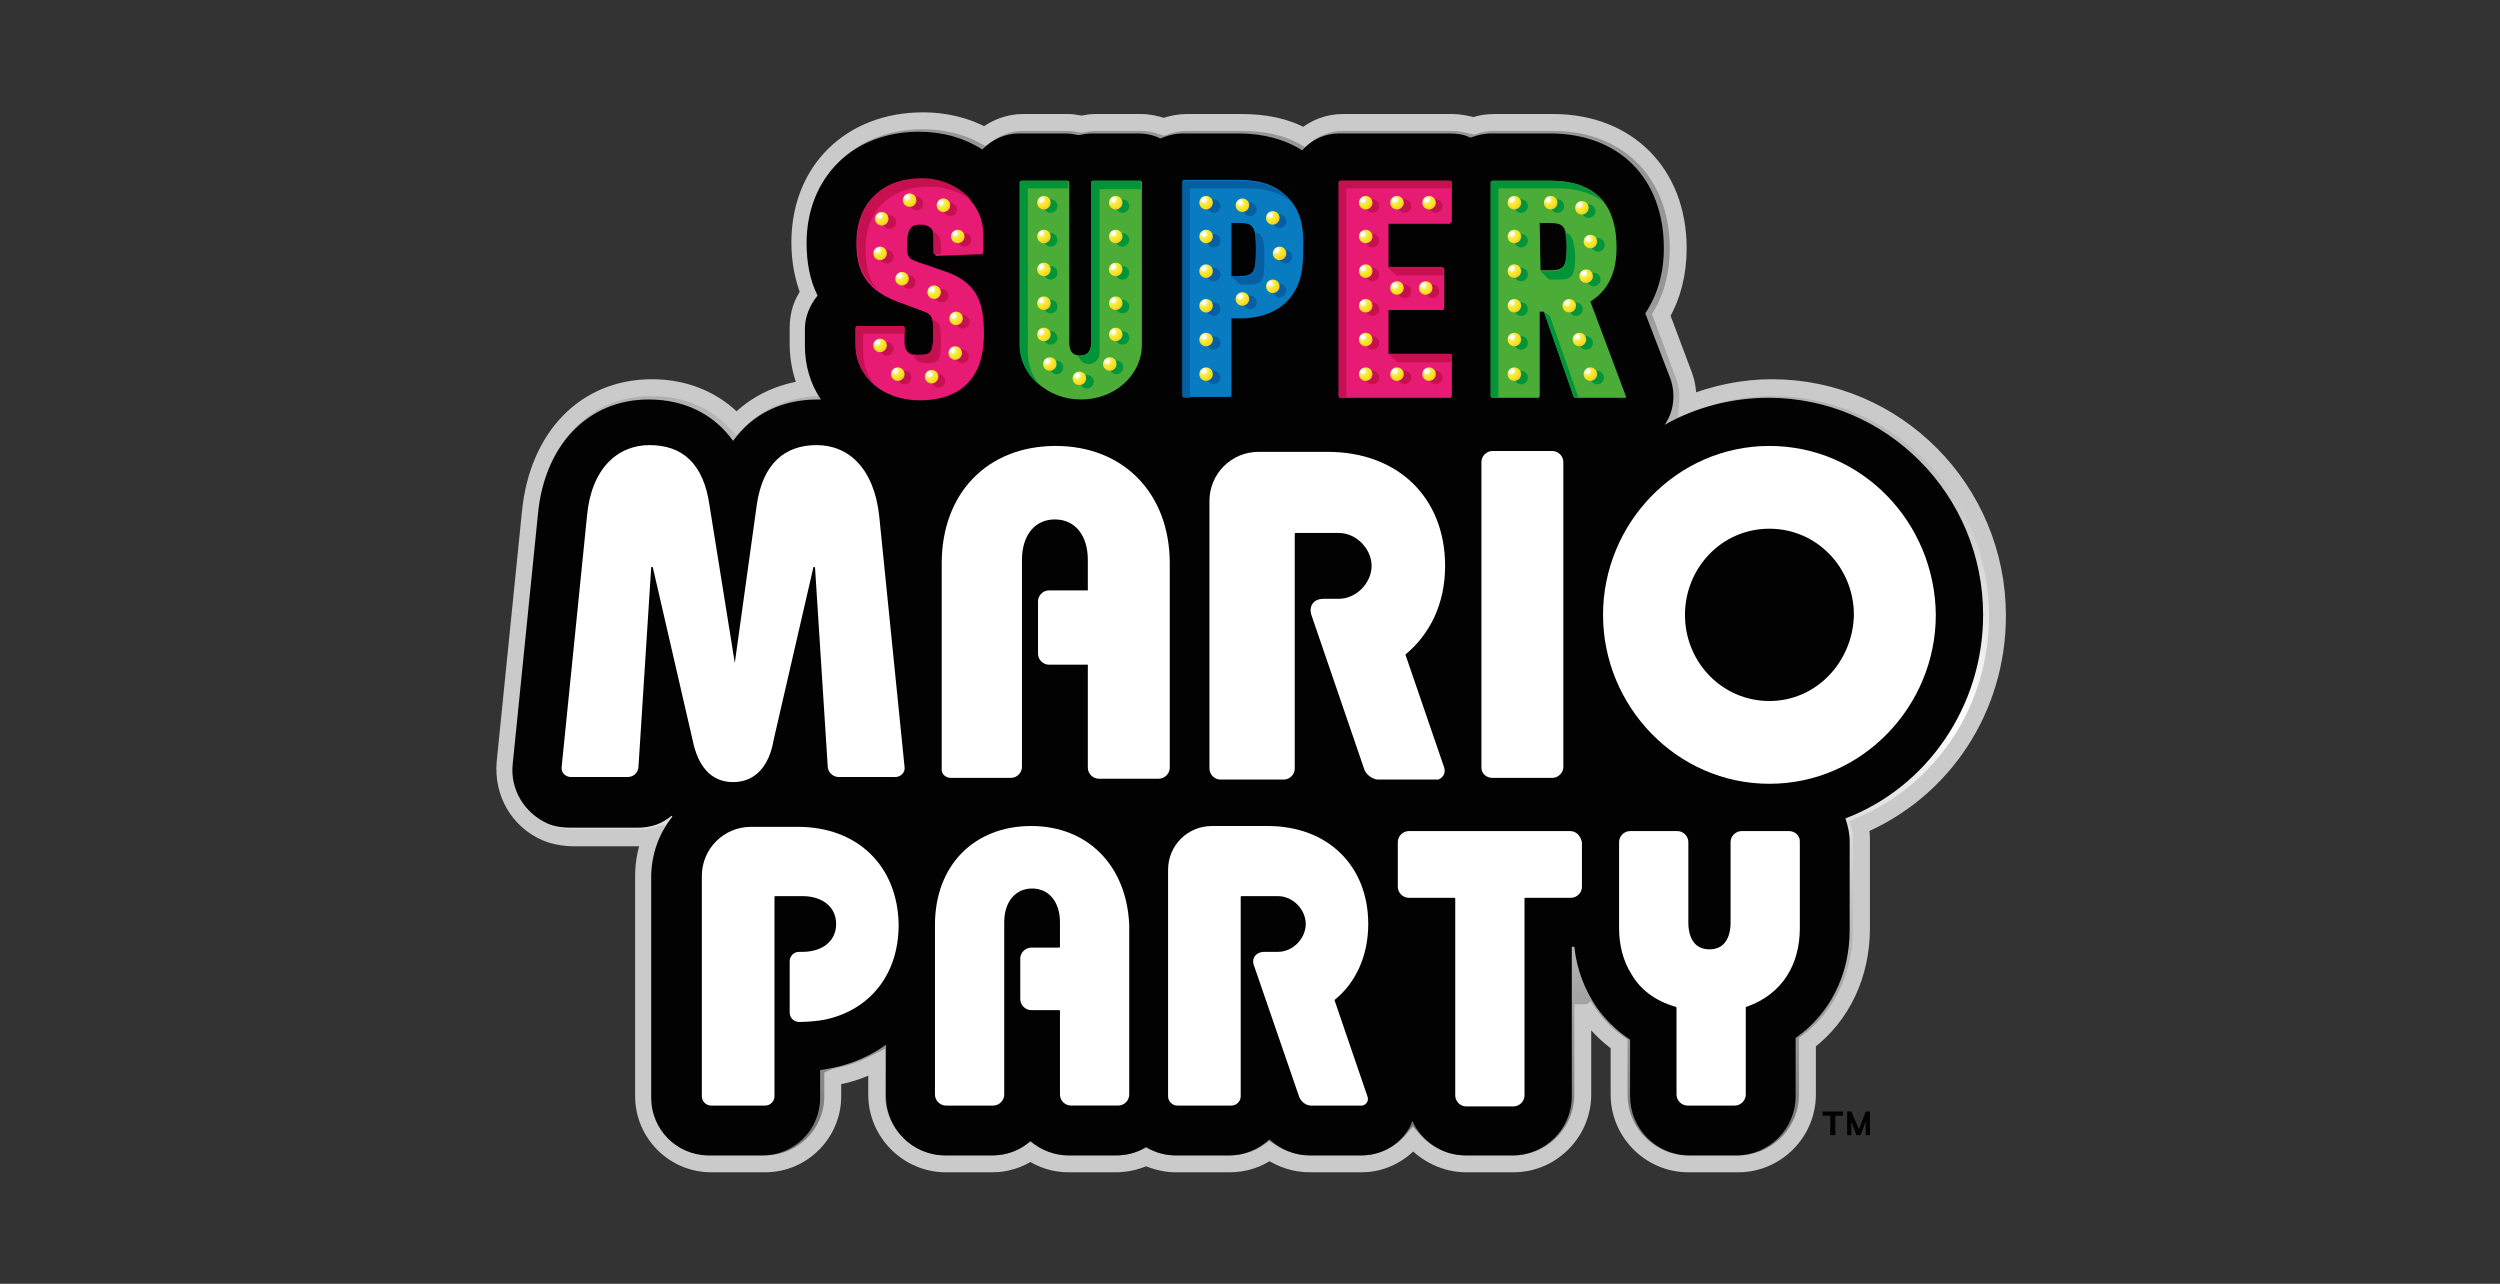 <?xml version="1.0" encoding="utf-8"?>
<!-- Generator: Adobe Illustrator 25.2.1, SVG Export Plug-In . SVG Version: 6.00 Build 0)  -->
<svg version="1.1" id="Camada_1" xmlns="http://www.w3.org/2000/svg" xmlns:xlink="http://www.w3.org/1999/xlink" x="0px" y="0px"
	 viewBox="0 0 296 152" style="enable-background:new 0 0 296 152;" xml:space="preserve">
<rect x="0" y="0" width="296" height="152" fill="#333333" stroke="none"/>
<style type="text/css">
	.st0{fill:url(#SVGID_1_);stroke:#CBCACB;stroke-width:2;stroke-miterlimit:10;}
	.st1{fill:#020203;}
	.st2{fill:#FFFFFF;}
	.st3{fill:#E71B74;}
	.st4{fill:#097CC1;}
	.st5{fill:#4BAD38;}
	.st6{fill:#C71050;}
	.st7{fill:#065FA2;}
	.st8{fill:#029439;}
	.st9{fill:none;}
	.st10{fill:url(#SVGID_2_);}
	.st11{fill:url(#SVGID_3_);}
	.st12{fill:url(#SVGID_4_);}
	.st13{fill:url(#SVGID_5_);}
	.st14{fill:url(#SVGID_6_);}
	.st15{fill:url(#SVGID_7_);}
	.st16{fill:url(#SVGID_8_);}
	.st17{fill:url(#SVGID_9_);}
	.st18{fill:url(#SVGID_10_);}
	.st19{fill:url(#SVGID_11_);}
	.st20{fill:url(#SVGID_12_);}
	.st21{fill:url(#SVGID_13_);}
	.st22{fill:url(#SVGID_14_);}
	.st23{fill:url(#SVGID_15_);}
	.st24{fill:url(#SVGID_16_);}
	.st25{fill:url(#SVGID_17_);}
	.st26{fill:url(#SVGID_18_);}
	.st27{fill:url(#SVGID_19_);}
	.st28{fill:url(#SVGID_20_);}
	.st29{fill:url(#SVGID_21_);}
	.st30{fill:url(#SVGID_22_);}
	.st31{fill:url(#SVGID_23_);}
	.st32{fill:url(#SVGID_24_);}
	.st33{fill:url(#SVGID_25_);}
	.st34{fill:url(#SVGID_26_);}
	.st35{fill:url(#SVGID_27_);}
	.st36{fill:url(#SVGID_28_);}
	.st37{fill:url(#SVGID_29_);}
	.st38{fill:url(#SVGID_30_);}
	.st39{fill:url(#SVGID_31_);}
	.st40{fill:url(#SVGID_32_);}
	.st41{fill:url(#SVGID_33_);}
	.st42{fill:url(#SVGID_34_);}
	.st43{fill:url(#SVGID_35_);}
	.st44{fill:url(#SVGID_36_);}
	.st45{fill:url(#SVGID_37_);}
	.st46{fill:url(#SVGID_38_);}
	.st47{fill:url(#SVGID_39_);}
	.st48{fill:url(#SVGID_40_);}
	.st49{fill:url(#SVGID_41_);}
	.st50{fill:url(#SVGID_42_);}
	.st51{fill:url(#SVGID_43_);}
	.st52{fill:url(#SVGID_44_);}
	.st53{fill:url(#SVGID_45_);}
	.st54{fill:url(#SVGID_46_);}
	.st55{fill:url(#SVGID_47_);}
	.st56{fill:url(#SVGID_48_);}
	.st57{fill:url(#SVGID_49_);}
	.st58{fill:url(#SVGID_50_);}
	.st59{fill:url(#SVGID_51_);}
	.st60{fill:url(#SVGID_52_);}
	.st61{fill:url(#SVGID_53_);}
	.st62{fill:url(#SVGID_54_);}
	.st63{fill:url(#SVGID_55_);}
	.st64{fill:url(#SVGID_56_);}
	.st65{fill:url(#SVGID_57_);}
	.st66{fill:url(#SVGID_58_);}
	.st67{fill:url(#SVGID_59_);}
	.st68{fill:url(#SVGID_60_);}
	.st69{fill:url(#SVGID_61_);}
	.st70{fill:url(#SVGID_62_);}
</style>
<g id="黒縁">
	
		<linearGradient id="SVGID_1_" gradientUnits="userSpaceOnUse" x1="147.861" y1="119.632" x2="147.861" y2="20.534" gradientTransform="matrix(1 0 0 -1 0 154)">
		<stop  offset="0" style="stop-color:#969697"/>
		<stop  offset="0.515" style="stop-color:#FFFFFF"/>
		<stop  offset="1" style="stop-color:#79797A"/>
	</linearGradient>
	<path class="st0" d="M199.9,137.8c-4.5,0-8.2-3.7-8.2-8.2v-6c-1.7-1.2-3.1-2.7-4.2-4.5c0-0.1-0.1-0.1-0.1-0.2v10.7
		c0,4.5-3.7,8.2-8.2,8.2h-5.6c-2.4,0-4.7-1.1-6.3-2.9c-1.5,1.8-3.7,2.9-6.1,2.9h-6.1c-1.7,0-3.3-0.5-4.8-1.5c-1.4,1-3,1.5-4.7,1.5
		h-6.4c-1.2,0-2.4-0.3-3.5-0.8c-1.1,0.5-2.3,0.8-3.6,0.8h-5.6c-1.6,0-3.2-0.5-4.5-1.4c-1.3,0.9-2.9,1.4-4.5,1.4H112
		c-4.5,0-8.2-3.7-8.2-8.2v-3.8c-1.4,0.7-2.9,1.3-4.5,1.6c-0.2,0.1-0.5,0.1-0.7,0.2v2.2c0,4.4-3.6,8-8,8h-6.4c-4.4,0-8-3.6-8-8v-26.1
		c0-1.6,0.3-3.1,0.9-4.6c-0.4,0.1-0.8,0.1-1.3,0.1h-7.8c-1.2,0-2.3-0.2-3.3-0.6c-3.3-1.4-5.2-4.7-4.9-8.3l3-29.7
		c0.9-8.9,6.5-14.7,14.4-14.7c4,0,7.5,1.5,10,4.2c2.2-2.3,5.1-3.7,8.4-4.1c-0.7-1.6-1.1-3.4-1.1-5.2v-2c0-1.5,0.4-2.9,1.3-4.1
		c-0.7-1.8-1.1-3.8-1.1-6c0-8.5,6-14.4,14.6-14.4c2.6,0,5.1,0.6,7.3,1.8c1.3-1,2.9-1.6,4.5-1.6h5.4c0.5,0,1,0.1,1.6,0.2
		c0.5-0.1,1-0.2,1.6-0.2h5.4c0.9,0,1.8,0.2,2.7,0.5c0.8-0.3,1.8-0.5,2.7-0.5h6.5c2.8,0,5.3,0.5,7.4,1.7c1.3-1.1,2.9-1.7,4.6-1.7h13
		c0.8,0,1.7,0.2,2.5,0.4c0.8-0.3,1.6-0.4,2.5-0.4h6.9c8.8,0,14.8,6,14.8,14.9c0,3-0.7,5.7-2,7.9l2.7,7.2c0.4,1.1,0.5,2.2,0.4,3.4
		c3.2-1.3,6.6-2,10-2c14.7,0,26.7,12.1,26.7,27c0,11-6.4,20.7-16.3,24.9c0.2,0.6,0.2,1.3,0.2,1.9v10.2c0,5.5-2.3,10.4-6.4,13.5v6.2
		c0,4.5-3.7,8.2-8.2,8.2L199.9,137.8L199.9,137.8z"/>
	<path class="st1" d="M234.8,72.8c0-14.2-11.4-25.7-25.4-25.7c-4.3,0-8.6,1.1-12.3,3.2c0,0,0,0,0,0c1.1-1.6,1.3-3.6,0.7-5.4l-3-7.8
		c1.4-2.1,2.2-4.7,2.2-7.7c0-8.3-5.3-13.6-13.5-13.6h-6.9c-0.9,0-1.7,0.2-2.5,0.5c-0.8-0.4-1.6-0.5-2.5-0.5h-13
		c-1.7,0-3.3,0.7-4.4,2c-2.1-1.3-4.6-2-7.6-2h-6.5c-0.9,0-1.8,0.2-2.7,0.6c-0.8-0.4-1.7-0.6-2.7-0.6h-5.4c-0.5,0-1.1,0.1-1.6,0.2
		c-0.5-0.1-1-0.2-1.6-0.2h-5.4c-1.7,0-3.2,0.7-4.4,1.9c-2.2-1.4-4.7-2.1-7.5-2.1c-7.8,0-13.3,5.4-13.3,13.2c0,2.3,0.4,4.4,1.3,6.2
		c-0.9,1.1-1.5,2.5-1.5,3.9v2c0,2.3,0.6,4.5,1.9,6.4c-0.1,0-0.3,0-0.4,0c-4.2,0-7.7,1.7-10,4.9c-2.3-3.2-5.8-4.9-10-4.9
		c-7.1,0-12.3,5.3-13.1,13.5l-3,29.7c-0.3,2.9,1.3,5.7,4.1,7c0.9,0.4,1.9,0.5,2.8,0.5h7.8c1.8,0,3-0.5,4.1-1.4c0,0,0.1,0,0.1,0.1
		c-1.6,2-2.5,4.5-2.5,7.2v26.1c0,3.7,3,6.8,6.8,6.8h6.4c3.7,0,6.8-3,6.8-6.8v-3.3c0.6-0.1,1.2-0.2,1.7-0.3c2.2-0.5,4.3-1.4,6.1-2.7
		v6.1c0,3.8,3.1,7,7,7h5.6c1.7,0,3.3-0.6,4.5-1.7c1.3,1.1,2.9,1.7,4.5,1.7h5.6c1.3,0,2.5-0.3,3.6-1c1.1,0.7,2.3,1,3.5,1h6.4
		c1.7,0,3.4-0.7,4.7-1.9c1.3,1.2,3,1.9,4.8,1.9h6.1c2.1,0,4.1-1,5.3-2.7c0.3-0.4,0.6-0.9,0.7-1.4c1.1,2.4,3.5,4.1,6.3,4.1h5.6
		c3.8,0,7-3.1,7-7v-17.7c0.1,0,0.2,0,0.3,0c0.2,1.9,0.8,4.2,2.2,6.5c1.1,1.8,2.6,3.3,4.4,4.5v6.7c0,3.8,3.1,7,7,7h5.6
		c3.8,0,7-3.1,7-7v-6.9c4-2.8,6.4-7.4,6.4-12.8V99.6c0-0.9-0.2-1.8-0.5-2.7C228.2,93.2,234.8,83.6,234.8,72.8z"/>
</g>
<g id="logo">
	<path class="st2" d="M122.1,97.8c-6.8,0-11.4,4.7-11.4,11.7v20.1c0,0.7,0.6,1.3,1.3,1.3h5.6c0.7,0,1.3-0.6,1.3-1.3v-20.4
		c0-2.4,1.3-4,3.3-4c2,0,3.3,1.6,3.3,4v2.9c0,0.1-0.1,0.1-0.1,0.1h-3.3c-0.7,0-1.3,0.6-1.3,1.3v4.8c0,0.7,0.6,1.3,1.3,1.3h3.3
		c0.1,0,0.1,0.1,0.1,0.1v9.9c0,0.7,0.6,1.3,1.3,1.3h5.6c0.7,0,1.3-0.6,1.3-1.3v-20.1C133.4,102.5,128.8,97.8,122.1,97.8z"/>
	<path class="st2" d="M161.9,129.8l-3.9-11.4c2.5-2,4-5.2,4-9c0-6.9-4.8-11.6-11.9-11.6h-4.4c0,0,0,0,0,0c0,0,0,0,0,0h-2.2
		c-2.9,0-5.2,2.3-5.2,5.2v26.8c0,0.6,0.5,1.1,1.1,1.1h6.4c0.6,0,1.1-0.5,1.1-1.1v-23.6c0-0.1,0.1-0.1,0.1-0.1h4.3
		c1.8,0,3.3,1.6,3.3,3.3c0,1.7-1.5,3.3-3.3,3.3h-1.6c-1,0-1.6,0.8-1.2,1.7l5.3,15.4c0.2,0.6,0.8,1.1,1.4,1.1h6.1
		C161.8,130.8,162.1,130.3,161.9,129.8z"/>
	<path class="st2" d="M171,90.9l-4.6-13.4c2.9-2.4,4.7-6,4.7-10.5c0-8.1-5.6-13.5-13.9-13.5H152c0,0,0,0,0,0h0H149
		c-3.2,0-5.8,2.6-5.8,5.8v31.7c0,0.7,0.6,1.3,1.3,1.3h7.5c0.7,0,1.3-0.6,1.3-1.3V63.2c0-0.1,0.1-0.1,0.1-0.1h5.1
		c2.1,0,3.9,1.9,3.9,3.9c0,2-1.8,3.9-3.9,3.9h-1.8c-1.2,0-1.8,0.9-1.4,2l6.2,18.1c0.2,0.7,1,1.3,1.7,1.3h7.1
		C170.8,92.1,171.2,91.6,171,90.9z"/>
	<path class="st2" d="M211.8,98.4h-5.6c-0.7,0-1.3,0.6-1.3,1.3v9.5c0,1.8-0.7,3.2-2.5,3.2s-2.5-1.4-2.5-3.2v-9.5
		c0-0.7-0.6-1.3-1.3-1.3h-5.6c-0.7,0-1.3,0.6-1.3,1.3v10.2c0,1.8,0.4,3.8,1.5,5.5c1,1.7,2.7,3.1,5.2,3.8c0,0,0.1,0.1,0.1,0.1v10.3
		c0,0.7,0.6,1.3,1.3,1.3h5.6c0.7,0,1.3-0.6,1.3-1.3v-10.3c0,0,0-0.1,0.1-0.1c4.3-1.5,6.3-5.1,6.3-9.3V99.6
		C213.1,98.9,212.5,98.4,211.8,98.4z"/>
	<path class="st2" d="M87,78.5L84,59.8c-0.7-4.9-3.2-7.1-7.1-7.1c-3.8,0-6.9,2.8-7.4,8.4l-3,29.7c-0.1,0.7,0.5,1.2,1.1,1.2h6.7
		c0.7,0,1.3-0.5,1.3-1.3l1.5-23.5c0-0.1,0.2-0.1,0.2,0l4.7,20.4c0.6,3,2.1,5,4.8,5c2.7,0,4.3-2,4.8-5l4.7-20.4c0-0.1,0.2-0.1,0.2,0
		l1.5,23.5c0,0.7,0.6,1.3,1.3,1.3h6.7c0.7,0,1.2-0.6,1.1-1.2l-3-29.7c-0.6-5.6-3.6-8.4-7.4-8.4s-6.4,2.2-7.1,7.1L87,78.5L87,78.5
		L87,78.5z"/>
	<path class="st2" d="M112.6,92.1h7.1c0.7,0,1.3-0.6,1.3-1.3V66.3c0-2.9,1.5-4.8,3.9-4.8c2.4,0,3.9,1.9,3.9,4.8v3.6h-4.6
		c-0.7,0-1.3,0.6-1.3,1.3v6.2c0,0.7,0.6,1.3,1.3,1.3h4.6v12.2c0,0.7,0.6,1.3,1.3,1.3h7.1c0.7,0,1.3-0.6,1.3-1.3V66.7
		c0-8.3-5.5-13.9-13.5-13.9c-8.1,0-13.5,5.6-13.5,13.9v24.2C111.4,91.6,111.9,92.1,112.6,92.1z"/>
	<path class="st2" d="M176.7,92.1h7.1c0.7,0,1.3-0.6,1.3-1.3V54.7c0-0.7-0.6-1.3-1.3-1.3h-7.1c-0.7,0-1.3,0.6-1.3,1.3v36.2
		C175.4,91.6,176,92.1,176.7,92.1z"/>
	<path class="st2" d="M94.5,97.9h-4h-0.3h-1.3c-3.2,0-5.8,2.6-5.8,5.8v26.1c0,0.6,0.5,1.1,1.1,1.1h6.4c0.6,0,1.1-0.5,1.1-1.1v-23.6
		c0-0.1,0.1-0.1,0.1-0.1h3.2c2.4,0,4,1.3,4,3.3c0,2-1.6,3.3-4,3.3h-0.4c-0.6,0-1.1,0.5-1.1,1.1v6.1c0,0.6,0.5,1.1,1.1,1.1
		c1,0,2.2-0.1,3.2-0.3c5.3-1.2,8.6-5.4,8.6-11.2C106.3,102.5,101.5,97.9,94.5,97.9z"/>
	<path class="st2" d="M209.5,52.8c-11,0-19.7,9.2-19.7,20s8.7,20,19.7,20c11,0,19.7-9.2,19.7-20C229.1,61.9,220.5,52.8,209.5,52.8z
		 M209.5,83c-5.6,0-10-4.6-10-10.2c0-5.5,4.3-10.2,10-10.2c5.6,0,10,4.6,10,10.2C219.4,78.3,215.1,83,209.5,83z"/>
	<path class="st2" d="M185.9,98.4h-19.1c-0.7,0-1.3,0.6-1.3,1.3v5.3c0,0.7,0.6,1.3,1.3,1.3h5.4c0.1,0,0.1,0.1,0.1,0.1v23.3
		c0,0.7,0.6,1.3,1.3,1.3h5.6c0.7,0,1.3-0.6,1.3-1.3v-23.3c0-0.1,0.1-0.1,0.1-0.1h5.4c0.7,0,1.3-0.6,1.3-1.3v-5.3
		C187.1,98.9,186.6,98.4,185.9,98.4z"/>
	<g>
		<polygon class="st1" points="216.7,131.6 215.8,131.6 215.8,132.1 216.7,132.1 216.7,134.4 217.3,134.4 217.3,132.1 218.2,132.1 
			218.2,131.6 217.3,131.6 		"/>
		<polygon class="st1" points="220.9,131.6 220.9,131.6 220.9,131.6 220.1,133.7 219.2,131.6 219.2,131.6 218.7,131.6 218.7,134.4 
			219.2,134.4 219.2,132.8 219.8,134.4 219.8,134.4 219.8,134.4 219.8,134.4 220.1,134.4 220.3,134.4 220.3,134.4 220.3,134.4 
			220.3,134.4 220.9,132.8 220.9,134.4 221.4,134.4 221.4,131.6 		"/>
	</g>
</g>
<g id="MAR_x5F_iconB01_x5F_2_x5F_C_x5F_ad">
	<path class="st3" d="M116.2,30.1c0.1,0,0.2-0.1,0.2-0.2v-2.4c0-3-2.8-6.3-7.4-6.3c-4.6,0-7.6,2.9-7.6,7.5c0,2.7,0.6,5.4,4.8,7
		l2.7,1c1.4,0.5,1.6,0.6,1.6,2.8c0,2.4-0.3,2.6-1.7,2.6c-1.1,0-1.7-0.5-1.7-1.5v-1.8c0-0.1-0.1-0.2-0.2-0.2h-5.4
		c-0.1,0-0.2,0.1-0.2,0.2v2c0,3.8,3.2,6.6,7.6,6.6c3.5,0,7.6-1.4,7.6-7.9c0-3.7-0.8-6.1-4.7-7.4l-2.9-1c-1.5-0.5-1.5-0.7-1.5-2.3
		c0-2.2,1-2.2,1.6-2.2c0.4,0,1.7,0,1.7,2v1.5c0,0.1,0.1,0.2,0.2,0.2L116.2,30.1L116.2,30.1z"/>
	<g>
		<path class="st4" d="M152.4,23.3c-1.4-1.4-3.2-2-5.7-2h-6.5c-0.1,0-0.2,0.1-0.2,0.2v25.3c0,0.1,0.1,0.2,0.2,0.2h5.4
			c0.1,0,0.2-0.1,0.2-0.2v-9.1h0.9c3,0,5.1-1,6.4-2.9c1-1.5,1.2-3.1,1.2-5.3C154.4,26.8,154,24.9,152.4,23.3z M148.7,29.6
			c0,2.6-0.2,3.1-2.1,3.1h-0.8v-6.3h1C148.5,26.4,148.7,27,148.7,29.6z"/>
	</g>
	<path class="st3" d="M171.7,26.4c0.1,0,0.2-0.1,0.2-0.2v-4.6c0-0.1-0.1-0.2-0.2-0.2h-13c-0.1,0-0.2,0.1-0.2,0.2v25.3
		c0,0.1,0.1,0.2,0.2,0.2h13c0.1,0,0.2-0.1,0.2-0.2v-4.8c0-0.1-0.1-0.2-0.2-0.2h-7.3v-5.2h6.4c0.1,0,0.2-0.1,0.2-0.2v-4.6
		c0-0.1-0.1-0.2-0.2-0.2h-6.4v-5.2H171.7z"/>
	<g>
		<path class="st5" d="M188.3,35.7c2.1-1.3,3.1-3.4,3.1-6.4c0-6.6-4.2-7.9-7.8-7.9h-6.9c-0.1,0-0.2,0.1-0.2,0.2v25.3
			c0,0.1,0.1,0.2,0.2,0.2h5.4c0.1,0,0.2-0.1,0.2-0.2v-10h0.5l3.5,10c0,0.1,0.2,0.2,0.3,0.2h5.8c0.1,0,0.2-0.1,0.1-0.2L188.3,35.7z
			 M182.3,26.4h1c1.8,0,2.2,0.3,2.2,2.8s-0.4,2.8-2,2.8h-1.1L182.3,26.4L182.3,26.4z"/>
	</g>
	<path class="st5" d="M129.4,21.4c-0.1,0-0.2,0.1-0.2,0.2v18.9c0,1-0.4,1.6-1.3,1.6c-0.9,0-1.3-0.5-1.3-1.6V21.6
		c0-0.1-0.1-0.2-0.2-0.2h-5.4c-0.1,0-0.2,0.1-0.2,0.2v19.2c0,3.6,3.2,6.5,7.2,6.5c4,0,7.2-2.9,7.2-6.5V21.6c0-0.1-0.1-0.2-0.2-0.2
		L129.4,21.4L129.4,21.4z"/>
	<g>
		<path class="st6" d="M110.4,27.4c0.1,0.3,0.1,0.6,0.1,1v1.5c0,0.1,0.1,0.2,0.2,0.2h0.7v-0.8C111.5,28,110.9,27.6,110.4,27.4z"/>
		<path class="st6" d="M102.3,39.5h4.8v-0.7c0-0.1-0.1-0.2-0.2-0.2h-5.4c-0.1,0-0.2,0.1-0.2,0.2v2c0,2,0.9,3.6,2.3,4.8
			c-0.9-1.1-1.4-2.4-1.4-3.9v-2.1C102.2,39.5,102.2,39.5,102.3,39.5z"/>
		<path class="st6" d="M110,22.1c2.1,0,3.8,0.7,5.1,1.7c-1.3-1.5-3.3-2.7-6-2.7c-4.6,0-7.6,2.9-7.6,7.5c0,2,0.3,4.1,2.3,5.6
			c-1.1-1.4-1.3-3-1.3-4.7C102.4,25,105.4,22.1,110,22.1z"/>
		<path class="st6" d="M109.7,43c1.4,0,1.7-0.2,1.7-2.6c0-1.9-0.1-2.2-1-2.6c0.1,0.4,0.1,0.9,0.1,1.6c0,2.4-0.3,2.6-1.7,2.6
			c-0.3,0-0.5,0-0.7-0.1C108.3,42.6,108.8,43,109.7,43z"/>
		<path class="st7" d="M145.8,32.7l0.9,0.9c0,0,0.1,0.1,0.2,0.1h0.7c2,0,2.1-0.5,2.1-3.1c0-2.1-0.1-2.9-1.1-3.1
			c0.1,0.5,0.1,1.2,0.1,2.2c0,2.5-0.1,3-1.8,3.1C146.8,32.7,145.9,32.7,145.8,32.7z"/>
		<path class="st7" d="M147.6,22.3c2.3,0,4,0.5,5.4,1.7c-0.2-0.2-0.4-0.4-0.6-0.6c-1.4-1.4-3.2-2-5.7-2h-6.5c-0.1,0-0.2,0.1-0.2,0.2
			v25.3c0,0.1,0.1,0.2,0.2,0.2h0.7V22.4c0-0.1,0.1-0.1,0.1-0.1L147.6,22.3L147.6,22.3z"/>
		<path class="st6" d="M170.9,32.5v-0.7c0-0.1-0.1-0.2-0.2-0.2h-6.4l0.9,0.9c0,0,0.1,0.1,0.2,0.1H170.9z"/>
		<path class="st6" d="M171.9,42.8v-0.7c0-0.1-0.1-0.2-0.2-0.2h-7.3l0.9,0.9c0,0,0.1,0.1,0.2,0.1H171.9z"/>
		<path class="st6" d="M171.9,22.3v-0.7c0-0.1-0.1-0.2-0.2-0.2h-13c-0.1,0-0.2,0.1-0.2,0.2v25.3c0,0.1,0.1,0.2,0.2,0.2h0.7V22.4
			c0-0.1,0.1-0.1,0.1-0.1H171.9z"/>
		<path class="st8" d="M184.5,22.3c1.8,0,3.8,0.4,5.3,1.6c-1.6-2-4-2.5-6.2-2.5h-6.9c-0.1,0-0.2,0.1-0.2,0.2v25.3
			c0,0.1,0.1,0.2,0.2,0.2h0.7V22.4c0-0.1,0.1-0.1,0.1-0.1L184.5,22.3L184.5,22.3z"/>
		<path class="st8" d="M182.8,36.9l3.5,10c0,0.1,0.1,0.2,0.2,0.2h0.4l-3.4-9.7L182.8,36.9z"/>
		<path class="st8" d="M185.3,27.5c0.1,0.4,0.2,1,0.2,1.8c0,2.5-0.4,2.8-2,2.8h-1.1l0.9,0.9c0,0,0.1,0.1,0.2,0.1h1
			c1.6,0,2-0.3,2-2.8C186.4,28.4,186.1,27.7,185.3,27.5z"/>
		<path class="st8" d="M121.7,22.3h4.8v-0.7c0-0.1-0.1-0.2-0.2-0.2h-5.4c-0.1,0-0.2,0.1-0.2,0.2v19.2c0,1.9,0.9,3.6,2.4,4.8
			c-0.9-1.1-1.4-2.4-1.4-3.8V22.4C121.6,22.4,121.6,22.3,121.7,22.3z"/>
	</g>
	<path class="st8" d="M134.8,21.4h-5.4c-0.1,0-0.2,0.1-0.2,0.2v18.9c0,0.1,0,0.2,0,0.4c-0.1,0.8-0.5,1.2-1.3,1.2c-0.1,0-0.2,0-0.3,0
		c0,0.1,0.1,0.2,0.2,0.3c0.2,0.4,0.6,0.7,1.1,0.7c0.7,0,1.3-0.6,1.3-1.3l0-19.3c0-0.1,0.1-0.1,0.1-0.1h4.8v-0.7
		C135.1,21.5,135,21.4,134.8,21.4z"/>
</g>
<g id="pochi">
	<g>
		<path class="st7" d="M143.8,24.4"/>
		<path class="st7" d="M143.8,45.2"/>
		<circle class="st6" cx="105" cy="41.3" r="0.8"/>
		<circle class="st6" cx="107.1" cy="44.7" r="0.8"/>
		<circle class="st6" cx="111.1" cy="45.1" r="0.8"/>
		<circle class="st6" cx="113.9" cy="42.2" r="0.8"/>
		<circle class="st6" cx="114" cy="38.1" r="0.8"/>
		<circle class="st6" cx="111.5" cy="35" r="0.8"/>
		<circle class="st6" cx="107.6" cy="33.4" r="0.8"/>
		<circle class="st6" cx="105" cy="30.4" r="0.8"/>
		<circle class="st6" cx="105.3" cy="26.3" r="0.8"/>
		<circle class="st6" cx="108.5" cy="24.1" r="0.8"/>
		<circle class="st6" cx="112.5" cy="24.8" r="0.8"/>
		<circle class="st6" cx="114.2" cy="28.4" r="0.8"/>
		<circle class="st8" cx="124.4" cy="24.4" r="0.8"/>
		<circle class="st8" cx="124.4" cy="28.4" r="0.8"/>
		<circle class="st8" cx="124.4" cy="32.3" r="0.8"/>
		<circle class="st8" cx="124.4" cy="36.3" r="0.8"/>
		<circle class="st8" cx="124.4" cy="40" r="0.8"/>
		<circle class="st8" cx="125.1" cy="43.5" r="0.8"/>
		<circle class="st8" cx="128.7" cy="45.2" r="0.8"/>
		<circle class="st8" cx="132.9" cy="24.4" r="0.8"/>
		<circle class="st8" cx="132.9" cy="28.4" r="0.8"/>
		<circle class="st8" cx="132.9" cy="32.3" r="0.8"/>
		<circle class="st8" cx="132.9" cy="36.3" r="0.8"/>
		<circle class="st8" cx="132.9" cy="40" r="0.8"/>
		<g>
			<circle class="st7" cx="143.7" cy="24.4" r="0.8"/>
			<circle class="st7" cx="143.7" cy="28.5" r="0.8"/>
			<circle class="st7" cx="143.7" cy="32.5" r="0.8"/>
			<circle class="st7" cx="143.7" cy="36.6" r="0.8"/>
			<circle class="st7" cx="143.7" cy="40.6" r="0.8"/>
			<circle class="st7" cx="143.7" cy="44.7" r="0.8"/>
		</g>
		<g>
			<circle class="st6" cx="162.5" cy="24.4" r="0.8"/>
			<circle class="st6" cx="166.3" cy="24.4" r="0.8"/>
			<circle class="st6" cx="170" cy="24.4" r="0.8"/>
			<circle class="st6" cx="166.3" cy="34.5" r="0.8"/>
			<circle class="st6" cx="169.6" cy="34.5" r="0.8"/>
			<circle class="st6" cx="166.3" cy="44.7" r="0.8"/>
			<circle class="st6" cx="170" cy="44.7" r="0.8"/>
			<circle class="st6" cx="162.5" cy="28.5" r="0.8"/>
			<circle class="st6" cx="162.5" cy="32.5" r="0.8"/>
			<circle class="st6" cx="162.5" cy="36.6" r="0.8"/>
			<circle class="st6" cx="162.5" cy="40.6" r="0.8"/>
			<circle class="st6" cx="162.5" cy="44.7" r="0.8"/>
		</g>
		<circle class="st8" cx="132.2" cy="43.5" r="0.8"/>
		<circle class="st7" cx="152.2" cy="30.4" r="0.8"/>
		<circle class="st7" cx="151.5" cy="34.4" r="0.8"/>
		<circle class="st7" cx="151.5" cy="26.2" r="0.8"/>
		<g>
			<circle class="st8" cx="180.1" cy="24.4" r="0.8"/>
			<circle class="st8" cx="188.1" cy="25" r="0.8"/>
			<circle class="st8" cx="180.1" cy="28.5" r="0.8"/>
			<circle class="st8" cx="189.2" cy="29" r="0.8"/>
			<circle class="st8" cx="188.7" cy="33.1" r="0.8"/>
			<circle class="st8" cx="180.1" cy="32.5" r="0.8"/>
			<circle class="st8" cx="180.1" cy="36.6" r="0.8"/>
			<circle class="st8" cx="186.6" cy="36.6" r="0.8"/>
			<circle class="st8" cx="180.1" cy="40.6" r="0.8"/>
			<circle class="st8" cx="180.1" cy="44.7" r="0.8"/>
			<circle class="st8" cx="187.8" cy="40.6" r="0.8"/>
			<circle class="st8" cx="189.1" cy="44.7" r="0.8"/>
		</g>
	</g>
	<path class="st9" d="M142.9,24"/>
	<path class="st9" d="M142.9,44.8"/>
	
		<radialGradient id="SVGID_2_" cx="179.992" cy="130.351" r="1.456" gradientTransform="matrix(1 0 0 -1 -1 154)" gradientUnits="userSpaceOnUse">
		<stop  offset="0.142" style="stop-color:#FFFFFF"/>
		<stop  offset="0.163" style="stop-color:#FFFCEB"/>
		<stop  offset="0.197" style="stop-color:#FDF8C8"/>
		<stop  offset="0.233" style="stop-color:#FCF3A4"/>
		<stop  offset="0.271" style="stop-color:#FBF083"/>
		<stop  offset="0.311" style="stop-color:#FAED67"/>
		<stop  offset="0.354" style="stop-color:#F9EB4F"/>
		<stop  offset="0.402" style="stop-color:#F7E93A"/>
		<stop  offset="0.457" style="stop-color:#F7E928"/>
		<stop  offset="0.538" style="stop-color:#F7E824"/>
		<stop  offset="1" style="stop-color:#F9B82E"/>
	</radialGradient>
	<circle class="st10" cx="179.3" cy="24" r="0.8"/>
	
		<radialGradient id="SVGID_3_" cx="187.999" cy="129.761" r="1.456" gradientTransform="matrix(1 0 0 -1 -1 154)" gradientUnits="userSpaceOnUse">
		<stop  offset="0.142" style="stop-color:#FFFFFF"/>
		<stop  offset="0.163" style="stop-color:#FFFCEB"/>
		<stop  offset="0.197" style="stop-color:#FDF8C8"/>
		<stop  offset="0.233" style="stop-color:#FCF3A4"/>
		<stop  offset="0.271" style="stop-color:#FBF083"/>
		<stop  offset="0.311" style="stop-color:#FAED67"/>
		<stop  offset="0.354" style="stop-color:#F9EB4F"/>
		<stop  offset="0.402" style="stop-color:#F7E93A"/>
		<stop  offset="0.457" style="stop-color:#F7E928"/>
		<stop  offset="0.538" style="stop-color:#F7E824"/>
		<stop  offset="1" style="stop-color:#F9B82E"/>
	</radialGradient>
	<circle class="st11" cx="187.3" cy="24.6" r="0.8"/>
	<circle class="st8" cx="184.4" cy="24.4" r="0.8"/>
	
		<radialGradient id="SVGID_4_" cx="184.292" cy="130.351" r="1.456" gradientTransform="matrix(1 0 0 -1 -1 154)" gradientUnits="userSpaceOnUse">
		<stop  offset="0.142" style="stop-color:#FFFFFF"/>
		<stop  offset="0.163" style="stop-color:#FFFCEB"/>
		<stop  offset="0.197" style="stop-color:#FDF8C8"/>
		<stop  offset="0.233" style="stop-color:#FCF3A4"/>
		<stop  offset="0.271" style="stop-color:#FBF083"/>
		<stop  offset="0.311" style="stop-color:#FAED67"/>
		<stop  offset="0.354" style="stop-color:#F9EB4F"/>
		<stop  offset="0.402" style="stop-color:#F7E93A"/>
		<stop  offset="0.457" style="stop-color:#F7E928"/>
		<stop  offset="0.538" style="stop-color:#F7E824"/>
		<stop  offset="1" style="stop-color:#F9B82E"/>
	</radialGradient>
	<circle class="st12" cx="183.6" cy="24" r="0.8"/>
	
		<radialGradient id="SVGID_5_" cx="189.04" cy="125.702" r="1.456" gradientTransform="matrix(1 0 0 -1 -1 154)" gradientUnits="userSpaceOnUse">
		<stop  offset="0.142" style="stop-color:#FFFFFF"/>
		<stop  offset="0.163" style="stop-color:#FFFCEB"/>
		<stop  offset="0.197" style="stop-color:#FDF8C8"/>
		<stop  offset="0.233" style="stop-color:#FCF3A4"/>
		<stop  offset="0.271" style="stop-color:#FBF083"/>
		<stop  offset="0.311" style="stop-color:#FAED67"/>
		<stop  offset="0.354" style="stop-color:#F9EB4F"/>
		<stop  offset="0.402" style="stop-color:#F7E93A"/>
		<stop  offset="0.457" style="stop-color:#F7E928"/>
		<stop  offset="0.538" style="stop-color:#F7E824"/>
		<stop  offset="1" style="stop-color:#F9B82E"/>
	</radialGradient>
	<circle class="st13" cx="188.3" cy="28.6" r="0.8"/>
	
		<radialGradient id="SVGID_6_" cx="188.532" cy="121.643" r="1.456" gradientTransform="matrix(1 0 0 -1 -1 154)" gradientUnits="userSpaceOnUse">
		<stop  offset="0.142" style="stop-color:#FFFFFF"/>
		<stop  offset="0.163" style="stop-color:#FFFCEB"/>
		<stop  offset="0.197" style="stop-color:#FDF8C8"/>
		<stop  offset="0.233" style="stop-color:#FCF3A4"/>
		<stop  offset="0.271" style="stop-color:#FBF083"/>
		<stop  offset="0.311" style="stop-color:#FAED67"/>
		<stop  offset="0.354" style="stop-color:#F9EB4F"/>
		<stop  offset="0.402" style="stop-color:#F7E93A"/>
		<stop  offset="0.457" style="stop-color:#F7E928"/>
		<stop  offset="0.538" style="stop-color:#F7E824"/>
		<stop  offset="1" style="stop-color:#F9B82E"/>
	</radialGradient>
	<circle class="st14" cx="187.8" cy="32.7" r="0.8"/>
	
		<radialGradient id="SVGID_7_" cx="186.531" cy="118.174" r="1.456" gradientTransform="matrix(1 0 0 -1 -1 154)" gradientUnits="userSpaceOnUse">
		<stop  offset="0.142" style="stop-color:#FFFFFF"/>
		<stop  offset="0.163" style="stop-color:#FFFCEB"/>
		<stop  offset="0.197" style="stop-color:#FDF8C8"/>
		<stop  offset="0.233" style="stop-color:#FCF3A4"/>
		<stop  offset="0.271" style="stop-color:#FBF083"/>
		<stop  offset="0.311" style="stop-color:#FAED67"/>
		<stop  offset="0.354" style="stop-color:#F9EB4F"/>
		<stop  offset="0.402" style="stop-color:#F7E93A"/>
		<stop  offset="0.457" style="stop-color:#F7E928"/>
		<stop  offset="0.538" style="stop-color:#F7E824"/>
		<stop  offset="1" style="stop-color:#F9B82E"/>
	</radialGradient>
	<circle class="st15" cx="185.8" cy="36.2" r="0.8"/>
	
		<radialGradient id="SVGID_8_" cx="187.727" cy="114.115" r="1.456" gradientTransform="matrix(1 0 0 -1 -1 154)" gradientUnits="userSpaceOnUse">
		<stop  offset="0.142" style="stop-color:#FFFFFF"/>
		<stop  offset="0.163" style="stop-color:#FFFCEB"/>
		<stop  offset="0.197" style="stop-color:#FDF8C8"/>
		<stop  offset="0.233" style="stop-color:#FCF3A4"/>
		<stop  offset="0.271" style="stop-color:#FBF083"/>
		<stop  offset="0.311" style="stop-color:#FAED67"/>
		<stop  offset="0.354" style="stop-color:#F9EB4F"/>
		<stop  offset="0.402" style="stop-color:#F7E93A"/>
		<stop  offset="0.457" style="stop-color:#F7E928"/>
		<stop  offset="0.538" style="stop-color:#F7E824"/>
		<stop  offset="1" style="stop-color:#F9B82E"/>
	</radialGradient>
	<circle class="st16" cx="187" cy="40.2" r="0.8"/>
	
		<radialGradient id="SVGID_9_" cx="188.951" cy="110.056" r="1.456" gradientTransform="matrix(1 0 0 -1 -1 154)" gradientUnits="userSpaceOnUse">
		<stop  offset="0.142" style="stop-color:#FFFFFF"/>
		<stop  offset="0.163" style="stop-color:#FFFCEB"/>
		<stop  offset="0.197" style="stop-color:#FDF8C8"/>
		<stop  offset="0.233" style="stop-color:#FCF3A4"/>
		<stop  offset="0.271" style="stop-color:#FBF083"/>
		<stop  offset="0.311" style="stop-color:#FAED67"/>
		<stop  offset="0.354" style="stop-color:#F9EB4F"/>
		<stop  offset="0.402" style="stop-color:#F7E93A"/>
		<stop  offset="0.457" style="stop-color:#F7E928"/>
		<stop  offset="0.538" style="stop-color:#F7E824"/>
		<stop  offset="1" style="stop-color:#F9B82E"/>
	</radialGradient>
	<circle class="st17" cx="188.3" cy="44.3" r="0.8"/>
	
		<radialGradient id="SVGID_10_" cx="179.992" cy="126.292" r="1.456" gradientTransform="matrix(1 0 0 -1 -1 154)" gradientUnits="userSpaceOnUse">
		<stop  offset="0.142" style="stop-color:#FFFFFF"/>
		<stop  offset="0.163" style="stop-color:#FFFCEB"/>
		<stop  offset="0.197" style="stop-color:#FDF8C8"/>
		<stop  offset="0.233" style="stop-color:#FCF3A4"/>
		<stop  offset="0.271" style="stop-color:#FBF083"/>
		<stop  offset="0.311" style="stop-color:#FAED67"/>
		<stop  offset="0.354" style="stop-color:#F9EB4F"/>
		<stop  offset="0.402" style="stop-color:#F7E93A"/>
		<stop  offset="0.457" style="stop-color:#F7E928"/>
		<stop  offset="0.538" style="stop-color:#F7E824"/>
		<stop  offset="1" style="stop-color:#F9B82E"/>
	</radialGradient>
	<circle class="st18" cx="179.3" cy="28" r="0.8"/>
	
		<radialGradient id="SVGID_11_" cx="179.992" cy="122.233" r="1.456" gradientTransform="matrix(1 0 0 -1 -1 154)" gradientUnits="userSpaceOnUse">
		<stop  offset="0.142" style="stop-color:#FFFFFF"/>
		<stop  offset="0.163" style="stop-color:#FFFCEB"/>
		<stop  offset="0.197" style="stop-color:#FDF8C8"/>
		<stop  offset="0.233" style="stop-color:#FCF3A4"/>
		<stop  offset="0.271" style="stop-color:#FBF083"/>
		<stop  offset="0.311" style="stop-color:#FAED67"/>
		<stop  offset="0.354" style="stop-color:#F9EB4F"/>
		<stop  offset="0.402" style="stop-color:#F7E93A"/>
		<stop  offset="0.457" style="stop-color:#F7E928"/>
		<stop  offset="0.538" style="stop-color:#F7E824"/>
		<stop  offset="1" style="stop-color:#F9B82E"/>
	</radialGradient>
	<circle class="st19" cx="179.3" cy="32.1" r="0.8"/>
	
		<radialGradient id="SVGID_12_" cx="179.992" cy="118.174" r="1.456" gradientTransform="matrix(1 0 0 -1 -1 154)" gradientUnits="userSpaceOnUse">
		<stop  offset="0.142" style="stop-color:#FFFFFF"/>
		<stop  offset="0.163" style="stop-color:#FFFCEB"/>
		<stop  offset="0.197" style="stop-color:#FDF8C8"/>
		<stop  offset="0.233" style="stop-color:#FCF3A4"/>
		<stop  offset="0.271" style="stop-color:#FBF083"/>
		<stop  offset="0.311" style="stop-color:#FAED67"/>
		<stop  offset="0.354" style="stop-color:#F9EB4F"/>
		<stop  offset="0.402" style="stop-color:#F7E93A"/>
		<stop  offset="0.457" style="stop-color:#F7E928"/>
		<stop  offset="0.538" style="stop-color:#F7E824"/>
		<stop  offset="1" style="stop-color:#F9B82E"/>
	</radialGradient>
	<circle class="st20" cx="179.3" cy="36.2" r="0.8"/>
	
		<radialGradient id="SVGID_13_" cx="179.992" cy="114.115" r="1.456" gradientTransform="matrix(1 0 0 -1 -1 154)" gradientUnits="userSpaceOnUse">
		<stop  offset="0.142" style="stop-color:#FFFFFF"/>
		<stop  offset="0.163" style="stop-color:#FFFCEB"/>
		<stop  offset="0.197" style="stop-color:#FDF8C8"/>
		<stop  offset="0.233" style="stop-color:#FCF3A4"/>
		<stop  offset="0.271" style="stop-color:#FBF083"/>
		<stop  offset="0.311" style="stop-color:#FAED67"/>
		<stop  offset="0.354" style="stop-color:#F9EB4F"/>
		<stop  offset="0.402" style="stop-color:#F7E93A"/>
		<stop  offset="0.457" style="stop-color:#F7E928"/>
		<stop  offset="0.538" style="stop-color:#F7E824"/>
		<stop  offset="1" style="stop-color:#F9B82E"/>
	</radialGradient>
	<circle class="st21" cx="179.3" cy="40.2" r="0.8"/>
	
		<radialGradient id="SVGID_14_" cx="179.992" cy="110.056" r="1.456" gradientTransform="matrix(1 0 0 -1 -1 154)" gradientUnits="userSpaceOnUse">
		<stop  offset="0.142" style="stop-color:#FFFFFF"/>
		<stop  offset="0.163" style="stop-color:#FFFCEB"/>
		<stop  offset="0.197" style="stop-color:#FDF8C8"/>
		<stop  offset="0.233" style="stop-color:#FCF3A4"/>
		<stop  offset="0.271" style="stop-color:#FBF083"/>
		<stop  offset="0.311" style="stop-color:#FAED67"/>
		<stop  offset="0.354" style="stop-color:#F9EB4F"/>
		<stop  offset="0.402" style="stop-color:#F7E93A"/>
		<stop  offset="0.457" style="stop-color:#F7E928"/>
		<stop  offset="0.538" style="stop-color:#F7E824"/>
		<stop  offset="1" style="stop-color:#F9B82E"/>
	</radialGradient>
	<circle class="st22" cx="179.3" cy="44.3" r="0.8"/>
	
		<radialGradient id="SVGID_15_" cx="162.352" cy="130.351" r="1.456" gradientTransform="matrix(1 0 0 -1 -1 154)" gradientUnits="userSpaceOnUse">
		<stop  offset="0.142" style="stop-color:#FFFFFF"/>
		<stop  offset="0.163" style="stop-color:#FFFCEB"/>
		<stop  offset="0.197" style="stop-color:#FDF8C8"/>
		<stop  offset="0.233" style="stop-color:#FCF3A4"/>
		<stop  offset="0.271" style="stop-color:#FBF083"/>
		<stop  offset="0.311" style="stop-color:#FAED67"/>
		<stop  offset="0.354" style="stop-color:#F9EB4F"/>
		<stop  offset="0.402" style="stop-color:#F7E93A"/>
		<stop  offset="0.457" style="stop-color:#F7E928"/>
		<stop  offset="0.538" style="stop-color:#F7E824"/>
		<stop  offset="1" style="stop-color:#F9B82E"/>
	</radialGradient>
	<circle class="st23" cx="161.7" cy="24" r="0.8"/>
	
		<radialGradient id="SVGID_16_" cx="166.137" cy="130.351" r="1.456" gradientTransform="matrix(1 0 0 -1 -1 154)" gradientUnits="userSpaceOnUse">
		<stop  offset="0.142" style="stop-color:#FFFFFF"/>
		<stop  offset="0.163" style="stop-color:#FFFCEB"/>
		<stop  offset="0.197" style="stop-color:#FDF8C8"/>
		<stop  offset="0.233" style="stop-color:#FCF3A4"/>
		<stop  offset="0.271" style="stop-color:#FBF083"/>
		<stop  offset="0.311" style="stop-color:#FAED67"/>
		<stop  offset="0.354" style="stop-color:#F9EB4F"/>
		<stop  offset="0.402" style="stop-color:#F7E93A"/>
		<stop  offset="0.457" style="stop-color:#F7E928"/>
		<stop  offset="0.538" style="stop-color:#F7E824"/>
		<stop  offset="1" style="stop-color:#F9B82E"/>
	</radialGradient>
	<circle class="st24" cx="165.4" cy="24" r="0.8"/>
	
		<radialGradient id="SVGID_17_" cx="169.922" cy="130.351" r="1.456" gradientTransform="matrix(1 0 0 -1 -1 154)" gradientUnits="userSpaceOnUse">
		<stop  offset="0.142" style="stop-color:#FFFFFF"/>
		<stop  offset="0.163" style="stop-color:#FFFCEB"/>
		<stop  offset="0.197" style="stop-color:#FDF8C8"/>
		<stop  offset="0.233" style="stop-color:#FCF3A4"/>
		<stop  offset="0.271" style="stop-color:#FBF083"/>
		<stop  offset="0.311" style="stop-color:#FAED67"/>
		<stop  offset="0.354" style="stop-color:#F9EB4F"/>
		<stop  offset="0.402" style="stop-color:#F7E93A"/>
		<stop  offset="0.457" style="stop-color:#F7E928"/>
		<stop  offset="0.538" style="stop-color:#F7E824"/>
		<stop  offset="1" style="stop-color:#F9B82E"/>
	</radialGradient>
	<circle class="st25" cx="169.2" cy="24" r="0.8"/>
	
		<radialGradient id="SVGID_18_" cx="166.137" cy="120.203" r="1.456" gradientTransform="matrix(1 0 0 -1 -1 154)" gradientUnits="userSpaceOnUse">
		<stop  offset="0.142" style="stop-color:#FFFFFF"/>
		<stop  offset="0.163" style="stop-color:#FFFCEB"/>
		<stop  offset="0.197" style="stop-color:#FDF8C8"/>
		<stop  offset="0.233" style="stop-color:#FCF3A4"/>
		<stop  offset="0.271" style="stop-color:#FBF083"/>
		<stop  offset="0.311" style="stop-color:#FAED67"/>
		<stop  offset="0.354" style="stop-color:#F9EB4F"/>
		<stop  offset="0.402" style="stop-color:#F7E93A"/>
		<stop  offset="0.457" style="stop-color:#F7E928"/>
		<stop  offset="0.538" style="stop-color:#F7E824"/>
		<stop  offset="1" style="stop-color:#F9B82E"/>
	</radialGradient>
	<circle class="st26" cx="165.4" cy="34.1" r="0.8"/>
	
		<radialGradient id="SVGID_19_" cx="169.536" cy="120.203" r="1.456" gradientTransform="matrix(1 0 0 -1 -1 154)" gradientUnits="userSpaceOnUse">
		<stop  offset="0.142" style="stop-color:#FFFFFF"/>
		<stop  offset="0.163" style="stop-color:#FFFCEB"/>
		<stop  offset="0.197" style="stop-color:#FDF8C8"/>
		<stop  offset="0.233" style="stop-color:#FCF3A4"/>
		<stop  offset="0.271" style="stop-color:#FBF083"/>
		<stop  offset="0.311" style="stop-color:#FAED67"/>
		<stop  offset="0.354" style="stop-color:#F9EB4F"/>
		<stop  offset="0.402" style="stop-color:#F7E93A"/>
		<stop  offset="0.457" style="stop-color:#F7E928"/>
		<stop  offset="0.538" style="stop-color:#F7E824"/>
		<stop  offset="1" style="stop-color:#F9B82E"/>
	</radialGradient>
	<circle class="st27" cx="168.8" cy="34.1" r="0.8"/>
	
		<radialGradient id="SVGID_20_" cx="166.137" cy="110.056" r="1.456" gradientTransform="matrix(1 0 0 -1 -1 154)" gradientUnits="userSpaceOnUse">
		<stop  offset="0.142" style="stop-color:#FFFFFF"/>
		<stop  offset="0.163" style="stop-color:#FFFCEB"/>
		<stop  offset="0.197" style="stop-color:#FDF8C8"/>
		<stop  offset="0.233" style="stop-color:#FCF3A4"/>
		<stop  offset="0.271" style="stop-color:#FBF083"/>
		<stop  offset="0.311" style="stop-color:#FAED67"/>
		<stop  offset="0.354" style="stop-color:#F9EB4F"/>
		<stop  offset="0.402" style="stop-color:#F7E93A"/>
		<stop  offset="0.457" style="stop-color:#F7E928"/>
		<stop  offset="0.538" style="stop-color:#F7E824"/>
		<stop  offset="1" style="stop-color:#F9B82E"/>
	</radialGradient>
	<circle class="st28" cx="165.4" cy="44.3" r="0.8"/>
	
		<radialGradient id="SVGID_21_" cx="169.922" cy="110.056" r="1.456" gradientTransform="matrix(1 0 0 -1 -1 154)" gradientUnits="userSpaceOnUse">
		<stop  offset="0.142" style="stop-color:#FFFFFF"/>
		<stop  offset="0.163" style="stop-color:#FFFCEB"/>
		<stop  offset="0.197" style="stop-color:#FDF8C8"/>
		<stop  offset="0.233" style="stop-color:#FCF3A4"/>
		<stop  offset="0.271" style="stop-color:#FBF083"/>
		<stop  offset="0.311" style="stop-color:#FAED67"/>
		<stop  offset="0.354" style="stop-color:#F9EB4F"/>
		<stop  offset="0.402" style="stop-color:#F7E93A"/>
		<stop  offset="0.457" style="stop-color:#F7E928"/>
		<stop  offset="0.538" style="stop-color:#F7E824"/>
		<stop  offset="1" style="stop-color:#F9B82E"/>
	</radialGradient>
	<circle class="st29" cx="169.2" cy="44.3" r="0.8"/>
	
		<radialGradient id="SVGID_22_" cx="162.352" cy="126.292" r="1.456" gradientTransform="matrix(1 0 0 -1 -1 154)" gradientUnits="userSpaceOnUse">
		<stop  offset="0.142" style="stop-color:#FFFFFF"/>
		<stop  offset="0.163" style="stop-color:#FFFCEB"/>
		<stop  offset="0.197" style="stop-color:#FDF8C8"/>
		<stop  offset="0.233" style="stop-color:#FCF3A4"/>
		<stop  offset="0.271" style="stop-color:#FBF083"/>
		<stop  offset="0.311" style="stop-color:#FAED67"/>
		<stop  offset="0.354" style="stop-color:#F9EB4F"/>
		<stop  offset="0.402" style="stop-color:#F7E93A"/>
		<stop  offset="0.457" style="stop-color:#F7E928"/>
		<stop  offset="0.538" style="stop-color:#F7E824"/>
		<stop  offset="1" style="stop-color:#F9B82E"/>
	</radialGradient>
	<circle class="st30" cx="161.7" cy="28" r="0.8"/>
	
		<radialGradient id="SVGID_23_" cx="162.352" cy="122.233" r="1.456" gradientTransform="matrix(1 0 0 -1 -1 154)" gradientUnits="userSpaceOnUse">
		<stop  offset="0.142" style="stop-color:#FFFFFF"/>
		<stop  offset="0.163" style="stop-color:#FFFCEB"/>
		<stop  offset="0.197" style="stop-color:#FDF8C8"/>
		<stop  offset="0.233" style="stop-color:#FCF3A4"/>
		<stop  offset="0.271" style="stop-color:#FBF083"/>
		<stop  offset="0.311" style="stop-color:#FAED67"/>
		<stop  offset="0.354" style="stop-color:#F9EB4F"/>
		<stop  offset="0.402" style="stop-color:#F7E93A"/>
		<stop  offset="0.457" style="stop-color:#F7E928"/>
		<stop  offset="0.538" style="stop-color:#F7E824"/>
		<stop  offset="1" style="stop-color:#F9B82E"/>
	</radialGradient>
	<circle class="st31" cx="161.7" cy="32.1" r="0.8"/>
	
		<radialGradient id="SVGID_24_" cx="162.352" cy="118.174" r="1.456" gradientTransform="matrix(1 0 0 -1 -1 154)" gradientUnits="userSpaceOnUse">
		<stop  offset="0.142" style="stop-color:#FFFFFF"/>
		<stop  offset="0.163" style="stop-color:#FFFCEB"/>
		<stop  offset="0.197" style="stop-color:#FDF8C8"/>
		<stop  offset="0.233" style="stop-color:#FCF3A4"/>
		<stop  offset="0.271" style="stop-color:#FBF083"/>
		<stop  offset="0.311" style="stop-color:#FAED67"/>
		<stop  offset="0.354" style="stop-color:#F9EB4F"/>
		<stop  offset="0.402" style="stop-color:#F7E93A"/>
		<stop  offset="0.457" style="stop-color:#F7E928"/>
		<stop  offset="0.538" style="stop-color:#F7E824"/>
		<stop  offset="1" style="stop-color:#F9B82E"/>
	</radialGradient>
	<circle class="st32" cx="161.7" cy="36.2" r="0.8"/>
	
		<radialGradient id="SVGID_25_" cx="162.352" cy="114.115" r="1.456" gradientTransform="matrix(1 0 0 -1 -1 154)" gradientUnits="userSpaceOnUse">
		<stop  offset="0.142" style="stop-color:#FFFFFF"/>
		<stop  offset="0.163" style="stop-color:#FFFCEB"/>
		<stop  offset="0.197" style="stop-color:#FDF8C8"/>
		<stop  offset="0.233" style="stop-color:#FCF3A4"/>
		<stop  offset="0.271" style="stop-color:#FBF083"/>
		<stop  offset="0.311" style="stop-color:#FAED67"/>
		<stop  offset="0.354" style="stop-color:#F9EB4F"/>
		<stop  offset="0.402" style="stop-color:#F7E93A"/>
		<stop  offset="0.457" style="stop-color:#F7E928"/>
		<stop  offset="0.538" style="stop-color:#F7E824"/>
		<stop  offset="1" style="stop-color:#F9B82E"/>
	</radialGradient>
	<circle class="st33" cx="161.7" cy="40.2" r="0.8"/>
	
		<radialGradient id="SVGID_26_" cx="162.352" cy="110.056" r="1.456" gradientTransform="matrix(1 0 0 -1 -1 154)" gradientUnits="userSpaceOnUse">
		<stop  offset="0.142" style="stop-color:#FFFFFF"/>
		<stop  offset="0.163" style="stop-color:#FFFCEB"/>
		<stop  offset="0.197" style="stop-color:#FDF8C8"/>
		<stop  offset="0.233" style="stop-color:#FCF3A4"/>
		<stop  offset="0.271" style="stop-color:#FBF083"/>
		<stop  offset="0.311" style="stop-color:#FAED67"/>
		<stop  offset="0.354" style="stop-color:#F9EB4F"/>
		<stop  offset="0.402" style="stop-color:#F7E93A"/>
		<stop  offset="0.457" style="stop-color:#F7E928"/>
		<stop  offset="0.538" style="stop-color:#F7E824"/>
		<stop  offset="1" style="stop-color:#F9B82E"/>
	</radialGradient>
	<circle class="st34" cx="161.7" cy="44.3" r="0.8"/>
	
		<radialGradient id="SVGID_27_" cx="143.545" cy="130.351" r="1.456" gradientTransform="matrix(1 0 0 -1 -1 154)" gradientUnits="userSpaceOnUse">
		<stop  offset="0.142" style="stop-color:#FFFFFF"/>
		<stop  offset="0.163" style="stop-color:#FFFCEB"/>
		<stop  offset="0.197" style="stop-color:#FDF8C8"/>
		<stop  offset="0.233" style="stop-color:#FCF3A4"/>
		<stop  offset="0.271" style="stop-color:#FBF083"/>
		<stop  offset="0.311" style="stop-color:#FAED67"/>
		<stop  offset="0.354" style="stop-color:#F9EB4F"/>
		<stop  offset="0.402" style="stop-color:#F7E93A"/>
		<stop  offset="0.457" style="stop-color:#F7E928"/>
		<stop  offset="0.538" style="stop-color:#F7E824"/>
		<stop  offset="1" style="stop-color:#F9B82E"/>
	</radialGradient>
	<circle class="st35" cx="142.8" cy="24" r="0.8"/>
	
		<radialGradient id="SVGID_28_" cx="151.357" cy="128.568" r="1.456" gradientTransform="matrix(1 0 0 -1 -1 154)" gradientUnits="userSpaceOnUse">
		<stop  offset="0.142" style="stop-color:#FFFFFF"/>
		<stop  offset="0.163" style="stop-color:#FFFCEB"/>
		<stop  offset="0.197" style="stop-color:#FDF8C8"/>
		<stop  offset="0.233" style="stop-color:#FCF3A4"/>
		<stop  offset="0.271" style="stop-color:#FBF083"/>
		<stop  offset="0.311" style="stop-color:#FAED67"/>
		<stop  offset="0.354" style="stop-color:#F9EB4F"/>
		<stop  offset="0.402" style="stop-color:#F7E93A"/>
		<stop  offset="0.457" style="stop-color:#F7E928"/>
		<stop  offset="0.538" style="stop-color:#F7E824"/>
		<stop  offset="1" style="stop-color:#F9B82E"/>
	</radialGradient>
	<circle class="st36" cx="150.7" cy="25.8" r="0.8"/>
	<circle class="st7" cx="148" cy="24.8" r="0.8"/>
	<circle class="st7" cx="148" cy="35.8" r="0.8"/>
	
		<radialGradient id="SVGID_29_" cx="147.837" cy="129.992" r="1.456" gradientTransform="matrix(1 0 0 -1 -1 154)" gradientUnits="userSpaceOnUse">
		<stop  offset="0.142" style="stop-color:#FFFFFF"/>
		<stop  offset="0.163" style="stop-color:#FFFCEB"/>
		<stop  offset="0.197" style="stop-color:#FDF8C8"/>
		<stop  offset="0.233" style="stop-color:#FCF3A4"/>
		<stop  offset="0.271" style="stop-color:#FBF083"/>
		<stop  offset="0.311" style="stop-color:#FAED67"/>
		<stop  offset="0.354" style="stop-color:#F9EB4F"/>
		<stop  offset="0.402" style="stop-color:#F7E93A"/>
		<stop  offset="0.457" style="stop-color:#F7E928"/>
		<stop  offset="0.538" style="stop-color:#F7E824"/>
		<stop  offset="1" style="stop-color:#F9B82E"/>
	</radialGradient>
	<circle class="st37" cx="147.1" cy="24.3" r="0.8"/>
	
		<radialGradient id="SVGID_30_" cx="147.837" cy="118.904" r="1.456" gradientTransform="matrix(1 0 0 -1 -1 154)" gradientUnits="userSpaceOnUse">
		<stop  offset="0.142" style="stop-color:#FFFFFF"/>
		<stop  offset="0.163" style="stop-color:#FFFCEB"/>
		<stop  offset="0.197" style="stop-color:#FDF8C8"/>
		<stop  offset="0.233" style="stop-color:#FCF3A4"/>
		<stop  offset="0.271" style="stop-color:#FBF083"/>
		<stop  offset="0.311" style="stop-color:#FAED67"/>
		<stop  offset="0.354" style="stop-color:#F9EB4F"/>
		<stop  offset="0.402" style="stop-color:#F7E93A"/>
		<stop  offset="0.457" style="stop-color:#F7E928"/>
		<stop  offset="0.538" style="stop-color:#F7E824"/>
		<stop  offset="1" style="stop-color:#F9B82E"/>
	</radialGradient>
	<circle class="st38" cx="147.1" cy="35.4" r="0.8"/>
	
		<radialGradient id="SVGID_31_" cx="152.151" cy="124.364" r="1.456" gradientTransform="matrix(1 0 0 -1 -1 154)" gradientUnits="userSpaceOnUse">
		<stop  offset="0.142" style="stop-color:#FFFFFF"/>
		<stop  offset="0.163" style="stop-color:#FFFCEB"/>
		<stop  offset="0.197" style="stop-color:#FDF8C8"/>
		<stop  offset="0.233" style="stop-color:#FCF3A4"/>
		<stop  offset="0.271" style="stop-color:#FBF083"/>
		<stop  offset="0.311" style="stop-color:#FAED67"/>
		<stop  offset="0.354" style="stop-color:#F9EB4F"/>
		<stop  offset="0.402" style="stop-color:#F7E93A"/>
		<stop  offset="0.457" style="stop-color:#F7E928"/>
		<stop  offset="0.538" style="stop-color:#F7E824"/>
		<stop  offset="1" style="stop-color:#F9B82E"/>
	</radialGradient>
	<circle class="st39" cx="151.5" cy="30" r="0.8"/>
	
		<radialGradient id="SVGID_32_" cx="151.395" cy="120.391" r="1.456" gradientTransform="matrix(1 0 0 -1 -1 154)" gradientUnits="userSpaceOnUse">
		<stop  offset="0.142" style="stop-color:#FFFFFF"/>
		<stop  offset="0.163" style="stop-color:#FFFCEB"/>
		<stop  offset="0.197" style="stop-color:#FDF8C8"/>
		<stop  offset="0.233" style="stop-color:#FCF3A4"/>
		<stop  offset="0.271" style="stop-color:#FBF083"/>
		<stop  offset="0.311" style="stop-color:#FAED67"/>
		<stop  offset="0.354" style="stop-color:#F9EB4F"/>
		<stop  offset="0.402" style="stop-color:#F7E93A"/>
		<stop  offset="0.457" style="stop-color:#F7E928"/>
		<stop  offset="0.538" style="stop-color:#F7E824"/>
		<stop  offset="1" style="stop-color:#F9B82E"/>
	</radialGradient>
	<circle class="st40" cx="150.7" cy="33.9" r="0.8"/>
	
		<radialGradient id="SVGID_33_" cx="143.545" cy="126.292" r="1.456" gradientTransform="matrix(1 0 0 -1 -1 154)" gradientUnits="userSpaceOnUse">
		<stop  offset="0.142" style="stop-color:#FFFFFF"/>
		<stop  offset="0.163" style="stop-color:#FFFCEB"/>
		<stop  offset="0.197" style="stop-color:#FDF8C8"/>
		<stop  offset="0.233" style="stop-color:#FCF3A4"/>
		<stop  offset="0.271" style="stop-color:#FBF083"/>
		<stop  offset="0.311" style="stop-color:#FAED67"/>
		<stop  offset="0.354" style="stop-color:#F9EB4F"/>
		<stop  offset="0.402" style="stop-color:#F7E93A"/>
		<stop  offset="0.457" style="stop-color:#F7E928"/>
		<stop  offset="0.538" style="stop-color:#F7E824"/>
		<stop  offset="1" style="stop-color:#F9B82E"/>
	</radialGradient>
	<circle class="st41" cx="142.8" cy="28" r="0.8"/>
	
		<radialGradient id="SVGID_34_" cx="143.545" cy="122.233" r="1.456" gradientTransform="matrix(1 0 0 -1 -1 154)" gradientUnits="userSpaceOnUse">
		<stop  offset="0.142" style="stop-color:#FFFFFF"/>
		<stop  offset="0.163" style="stop-color:#FFFCEB"/>
		<stop  offset="0.197" style="stop-color:#FDF8C8"/>
		<stop  offset="0.233" style="stop-color:#FCF3A4"/>
		<stop  offset="0.271" style="stop-color:#FBF083"/>
		<stop  offset="0.311" style="stop-color:#FAED67"/>
		<stop  offset="0.354" style="stop-color:#F9EB4F"/>
		<stop  offset="0.402" style="stop-color:#F7E93A"/>
		<stop  offset="0.457" style="stop-color:#F7E928"/>
		<stop  offset="0.538" style="stop-color:#F7E824"/>
		<stop  offset="1" style="stop-color:#F9B82E"/>
	</radialGradient>
	<circle class="st42" cx="142.8" cy="32.1" r="0.8"/>
	
		<radialGradient id="SVGID_35_" cx="143.545" cy="118.174" r="1.456" gradientTransform="matrix(1 0 0 -1 -1 154)" gradientUnits="userSpaceOnUse">
		<stop  offset="0.142" style="stop-color:#FFFFFF"/>
		<stop  offset="0.163" style="stop-color:#FFFCEB"/>
		<stop  offset="0.197" style="stop-color:#FDF8C8"/>
		<stop  offset="0.233" style="stop-color:#FCF3A4"/>
		<stop  offset="0.271" style="stop-color:#FBF083"/>
		<stop  offset="0.311" style="stop-color:#FAED67"/>
		<stop  offset="0.354" style="stop-color:#F9EB4F"/>
		<stop  offset="0.402" style="stop-color:#F7E93A"/>
		<stop  offset="0.457" style="stop-color:#F7E928"/>
		<stop  offset="0.538" style="stop-color:#F7E824"/>
		<stop  offset="1" style="stop-color:#F9B82E"/>
	</radialGradient>
	<circle class="st43" cx="142.8" cy="36.2" r="0.8"/>
	
		<radialGradient id="SVGID_36_" cx="143.545" cy="114.115" r="1.456" gradientTransform="matrix(1 0 0 -1 -1 154)" gradientUnits="userSpaceOnUse">
		<stop  offset="0.142" style="stop-color:#FFFFFF"/>
		<stop  offset="0.163" style="stop-color:#FFFCEB"/>
		<stop  offset="0.197" style="stop-color:#FDF8C8"/>
		<stop  offset="0.233" style="stop-color:#FCF3A4"/>
		<stop  offset="0.271" style="stop-color:#FBF083"/>
		<stop  offset="0.311" style="stop-color:#FAED67"/>
		<stop  offset="0.354" style="stop-color:#F9EB4F"/>
		<stop  offset="0.402" style="stop-color:#F7E93A"/>
		<stop  offset="0.457" style="stop-color:#F7E928"/>
		<stop  offset="0.538" style="stop-color:#F7E824"/>
		<stop  offset="1" style="stop-color:#F9B82E"/>
	</radialGradient>
	<circle class="st44" cx="142.8" cy="40.2" r="0.8"/>
	
		<radialGradient id="SVGID_37_" cx="143.545" cy="110.056" r="1.456" gradientTransform="matrix(1 0 0 -1 -1 154)" gradientUnits="userSpaceOnUse">
		<stop  offset="0.142" style="stop-color:#FFFFFF"/>
		<stop  offset="0.163" style="stop-color:#FFFCEB"/>
		<stop  offset="0.197" style="stop-color:#FDF8C8"/>
		<stop  offset="0.233" style="stop-color:#FCF3A4"/>
		<stop  offset="0.271" style="stop-color:#FBF083"/>
		<stop  offset="0.311" style="stop-color:#FAED67"/>
		<stop  offset="0.354" style="stop-color:#F9EB4F"/>
		<stop  offset="0.402" style="stop-color:#F7E93A"/>
		<stop  offset="0.457" style="stop-color:#F7E928"/>
		<stop  offset="0.538" style="stop-color:#F7E824"/>
		<stop  offset="1" style="stop-color:#F9B82E"/>
	</radialGradient>
	<circle class="st45" cx="142.8" cy="44.3" r="0.8"/>
	
		<radialGradient id="SVGID_38_" cx="124.265" cy="130.351" r="1.456" gradientTransform="matrix(1 0 0 -1 -1 154)" gradientUnits="userSpaceOnUse">
		<stop  offset="0.142" style="stop-color:#FFFFFF"/>
		<stop  offset="0.163" style="stop-color:#FFFCEB"/>
		<stop  offset="0.197" style="stop-color:#FDF8C8"/>
		<stop  offset="0.233" style="stop-color:#FCF3A4"/>
		<stop  offset="0.271" style="stop-color:#FBF083"/>
		<stop  offset="0.311" style="stop-color:#FAED67"/>
		<stop  offset="0.354" style="stop-color:#F9EB4F"/>
		<stop  offset="0.402" style="stop-color:#F7E93A"/>
		<stop  offset="0.457" style="stop-color:#F7E928"/>
		<stop  offset="0.538" style="stop-color:#F7E824"/>
		<stop  offset="1" style="stop-color:#F9B82E"/>
	</radialGradient>
	<circle class="st46" cx="123.6" cy="24" r="0.8"/>
	
		<radialGradient id="SVGID_39_" cx="114.079" cy="126.385" r="1.456" gradientTransform="matrix(1 0 0 -1 -1 154)" gradientUnits="userSpaceOnUse">
		<stop  offset="0.142" style="stop-color:#FFFFFF"/>
		<stop  offset="0.163" style="stop-color:#FFFCEB"/>
		<stop  offset="0.197" style="stop-color:#FDF8C8"/>
		<stop  offset="0.233" style="stop-color:#FCF3A4"/>
		<stop  offset="0.271" style="stop-color:#FBF083"/>
		<stop  offset="0.311" style="stop-color:#FAED67"/>
		<stop  offset="0.354" style="stop-color:#F9EB4F"/>
		<stop  offset="0.402" style="stop-color:#F7E93A"/>
		<stop  offset="0.457" style="stop-color:#F7E928"/>
		<stop  offset="0.538" style="stop-color:#F7E824"/>
		<stop  offset="1" style="stop-color:#F9B82E"/>
	</radialGradient>
	<circle class="st47" cx="113.4" cy="28" r="0.8"/>
	
		<radialGradient id="SVGID_40_" cx="112.397" cy="129.992" r="1.456" gradientTransform="matrix(1 0 0 -1 -1 154)" gradientUnits="userSpaceOnUse">
		<stop  offset="0.142" style="stop-color:#FFFFFF"/>
		<stop  offset="0.163" style="stop-color:#FFFCEB"/>
		<stop  offset="0.197" style="stop-color:#FDF8C8"/>
		<stop  offset="0.233" style="stop-color:#FCF3A4"/>
		<stop  offset="0.271" style="stop-color:#FBF083"/>
		<stop  offset="0.311" style="stop-color:#FAED67"/>
		<stop  offset="0.354" style="stop-color:#F9EB4F"/>
		<stop  offset="0.402" style="stop-color:#F7E93A"/>
		<stop  offset="0.457" style="stop-color:#F7E928"/>
		<stop  offset="0.538" style="stop-color:#F7E824"/>
		<stop  offset="1" style="stop-color:#F9B82E"/>
	</radialGradient>
	<circle class="st48" cx="111.7" cy="24.3" r="0.8"/>
	
		<radialGradient id="SVGID_41_" cx="108.377" cy="130.655" r="1.456" gradientTransform="matrix(1 0 0 -1 -1 154)" gradientUnits="userSpaceOnUse">
		<stop  offset="0.142" style="stop-color:#FFFFFF"/>
		<stop  offset="0.163" style="stop-color:#FFFCEB"/>
		<stop  offset="0.197" style="stop-color:#FDF8C8"/>
		<stop  offset="0.233" style="stop-color:#FCF3A4"/>
		<stop  offset="0.271" style="stop-color:#FBF083"/>
		<stop  offset="0.311" style="stop-color:#FAED67"/>
		<stop  offset="0.354" style="stop-color:#F9EB4F"/>
		<stop  offset="0.402" style="stop-color:#F7E93A"/>
		<stop  offset="0.457" style="stop-color:#F7E928"/>
		<stop  offset="0.538" style="stop-color:#F7E824"/>
		<stop  offset="1" style="stop-color:#F9B82E"/>
	</radialGradient>
	<circle class="st49" cx="107.7" cy="23.7" r="0.8"/>
	
		<radialGradient id="SVGID_42_" cx="105.146" cy="128.464" r="1.456" gradientTransform="matrix(1 0 0 -1 -1 154)" gradientUnits="userSpaceOnUse">
		<stop  offset="0.142" style="stop-color:#FFFFFF"/>
		<stop  offset="0.163" style="stop-color:#FFFCEB"/>
		<stop  offset="0.197" style="stop-color:#FDF8C8"/>
		<stop  offset="0.233" style="stop-color:#FCF3A4"/>
		<stop  offset="0.271" style="stop-color:#FBF083"/>
		<stop  offset="0.311" style="stop-color:#FAED67"/>
		<stop  offset="0.354" style="stop-color:#F9EB4F"/>
		<stop  offset="0.402" style="stop-color:#F7E93A"/>
		<stop  offset="0.457" style="stop-color:#F7E928"/>
		<stop  offset="0.538" style="stop-color:#F7E824"/>
		<stop  offset="1" style="stop-color:#F9B82E"/>
	</radialGradient>
	<circle class="st50" cx="104.4" cy="25.9" r="0.8"/>
	
		<radialGradient id="SVGID_43_" cx="104.908" cy="124.369" r="1.456" gradientTransform="matrix(1 0 0 -1 -1 154)" gradientUnits="userSpaceOnUse">
		<stop  offset="0.142" style="stop-color:#FFFFFF"/>
		<stop  offset="0.163" style="stop-color:#FFFCEB"/>
		<stop  offset="0.197" style="stop-color:#FDF8C8"/>
		<stop  offset="0.233" style="stop-color:#FCF3A4"/>
		<stop  offset="0.271" style="stop-color:#FBF083"/>
		<stop  offset="0.311" style="stop-color:#FAED67"/>
		<stop  offset="0.354" style="stop-color:#F9EB4F"/>
		<stop  offset="0.402" style="stop-color:#F7E93A"/>
		<stop  offset="0.457" style="stop-color:#F7E928"/>
		<stop  offset="0.538" style="stop-color:#F7E824"/>
		<stop  offset="1" style="stop-color:#F9B82E"/>
	</radialGradient>
	<circle class="st51" cx="104.2" cy="30" r="0.8"/>
	
		<radialGradient id="SVGID_44_" cx="107.526" cy="121.351" r="1.456" gradientTransform="matrix(1 0 0 -1 -1 154)" gradientUnits="userSpaceOnUse">
		<stop  offset="0.142" style="stop-color:#FFFFFF"/>
		<stop  offset="0.163" style="stop-color:#FFFCEB"/>
		<stop  offset="0.197" style="stop-color:#FDF8C8"/>
		<stop  offset="0.233" style="stop-color:#FCF3A4"/>
		<stop  offset="0.271" style="stop-color:#FBF083"/>
		<stop  offset="0.311" style="stop-color:#FAED67"/>
		<stop  offset="0.354" style="stop-color:#F9EB4F"/>
		<stop  offset="0.402" style="stop-color:#F7E93A"/>
		<stop  offset="0.457" style="stop-color:#F7E928"/>
		<stop  offset="0.538" style="stop-color:#F7E824"/>
		<stop  offset="1" style="stop-color:#F9B82E"/>
	</radialGradient>
	<circle class="st52" cx="106.8" cy="33" r="0.8"/>
	
		<radialGradient id="SVGID_45_" cx="111.332" cy="119.698" r="1.456" gradientTransform="matrix(1 0 0 -1 -1 154)" gradientUnits="userSpaceOnUse">
		<stop  offset="0.142" style="stop-color:#FFFFFF"/>
		<stop  offset="0.163" style="stop-color:#FFFCEB"/>
		<stop  offset="0.197" style="stop-color:#FDF8C8"/>
		<stop  offset="0.233" style="stop-color:#FCF3A4"/>
		<stop  offset="0.271" style="stop-color:#FBF083"/>
		<stop  offset="0.311" style="stop-color:#FAED67"/>
		<stop  offset="0.354" style="stop-color:#F9EB4F"/>
		<stop  offset="0.402" style="stop-color:#F7E93A"/>
		<stop  offset="0.457" style="stop-color:#F7E928"/>
		<stop  offset="0.538" style="stop-color:#F7E824"/>
		<stop  offset="1" style="stop-color:#F9B82E"/>
	</radialGradient>
	<circle class="st53" cx="110.6" cy="34.6" r="0.8"/>
	
		<radialGradient id="SVGID_46_" cx="113.887" cy="116.605" r="1.456" gradientTransform="matrix(1 0 0 -1 -1 154)" gradientUnits="userSpaceOnUse">
		<stop  offset="0.142" style="stop-color:#FFFFFF"/>
		<stop  offset="0.163" style="stop-color:#FFFCEB"/>
		<stop  offset="0.197" style="stop-color:#FDF8C8"/>
		<stop  offset="0.233" style="stop-color:#FCF3A4"/>
		<stop  offset="0.271" style="stop-color:#FBF083"/>
		<stop  offset="0.311" style="stop-color:#FAED67"/>
		<stop  offset="0.354" style="stop-color:#F9EB4F"/>
		<stop  offset="0.402" style="stop-color:#F7E93A"/>
		<stop  offset="0.457" style="stop-color:#F7E928"/>
		<stop  offset="0.538" style="stop-color:#F7E824"/>
		<stop  offset="1" style="stop-color:#F9B82E"/>
	</radialGradient>
	<circle class="st54" cx="113.2" cy="37.7" r="0.8"/>
	
		<radialGradient id="SVGID_47_" cx="113.787" cy="112.498" r="1.456" gradientTransform="matrix(1 0 0 -1 -1 154)" gradientUnits="userSpaceOnUse">
		<stop  offset="0.142" style="stop-color:#FFFFFF"/>
		<stop  offset="0.163" style="stop-color:#FFFCEB"/>
		<stop  offset="0.197" style="stop-color:#FDF8C8"/>
		<stop  offset="0.233" style="stop-color:#FCF3A4"/>
		<stop  offset="0.271" style="stop-color:#FBF083"/>
		<stop  offset="0.311" style="stop-color:#FAED67"/>
		<stop  offset="0.354" style="stop-color:#F9EB4F"/>
		<stop  offset="0.402" style="stop-color:#F7E93A"/>
		<stop  offset="0.457" style="stop-color:#F7E928"/>
		<stop  offset="0.538" style="stop-color:#F7E824"/>
		<stop  offset="1" style="stop-color:#F9B82E"/>
	</radialGradient>
	<circle class="st55" cx="113.1" cy="41.8" r="0.8"/>
	
		<radialGradient id="SVGID_48_" cx="111.032" cy="109.693" r="1.456" gradientTransform="matrix(1 0 0 -1 -1 154)" gradientUnits="userSpaceOnUse">
		<stop  offset="0.142" style="stop-color:#FFFFFF"/>
		<stop  offset="0.163" style="stop-color:#FFFCEB"/>
		<stop  offset="0.197" style="stop-color:#FDF8C8"/>
		<stop  offset="0.233" style="stop-color:#FCF3A4"/>
		<stop  offset="0.271" style="stop-color:#FBF083"/>
		<stop  offset="0.311" style="stop-color:#FAED67"/>
		<stop  offset="0.354" style="stop-color:#F9EB4F"/>
		<stop  offset="0.402" style="stop-color:#F7E93A"/>
		<stop  offset="0.457" style="stop-color:#F7E928"/>
		<stop  offset="0.538" style="stop-color:#F7E824"/>
		<stop  offset="1" style="stop-color:#F9B82E"/>
	</radialGradient>
	<circle class="st56" cx="110.3" cy="44.6" r="0.8"/>
	
		<radialGradient id="SVGID_49_" cx="106.975" cy="110.081" r="1.456" gradientTransform="matrix(1 0 0 -1 -1 154)" gradientUnits="userSpaceOnUse">
		<stop  offset="0.142" style="stop-color:#FFFFFF"/>
		<stop  offset="0.163" style="stop-color:#FFFCEB"/>
		<stop  offset="0.197" style="stop-color:#FDF8C8"/>
		<stop  offset="0.233" style="stop-color:#FCF3A4"/>
		<stop  offset="0.271" style="stop-color:#FBF083"/>
		<stop  offset="0.311" style="stop-color:#FAED67"/>
		<stop  offset="0.354" style="stop-color:#F9EB4F"/>
		<stop  offset="0.402" style="stop-color:#F7E93A"/>
		<stop  offset="0.457" style="stop-color:#F7E928"/>
		<stop  offset="0.538" style="stop-color:#F7E824"/>
		<stop  offset="1" style="stop-color:#F9B82E"/>
	</radialGradient>
	<circle class="st57" cx="106.3" cy="44.3" r="0.8"/>
	
		<radialGradient id="SVGID_50_" cx="104.883" cy="113.46" r="1.456" gradientTransform="matrix(1 0 0 -1 -1 154)" gradientUnits="userSpaceOnUse">
		<stop  offset="0.142" style="stop-color:#FFFFFF"/>
		<stop  offset="0.163" style="stop-color:#FFFCEB"/>
		<stop  offset="0.197" style="stop-color:#FDF8C8"/>
		<stop  offset="0.233" style="stop-color:#FCF3A4"/>
		<stop  offset="0.271" style="stop-color:#FBF083"/>
		<stop  offset="0.311" style="stop-color:#FAED67"/>
		<stop  offset="0.354" style="stop-color:#F9EB4F"/>
		<stop  offset="0.402" style="stop-color:#F7E93A"/>
		<stop  offset="0.457" style="stop-color:#F7E928"/>
		<stop  offset="0.538" style="stop-color:#F7E824"/>
		<stop  offset="1" style="stop-color:#F9B82E"/>
	</radialGradient>
	<circle class="st58" cx="104.2" cy="40.9" r="0.8"/>
	
		<radialGradient id="SVGID_51_" cx="124.265" cy="126.385" r="1.456" gradientTransform="matrix(1 0 0 -1 -1 154)" gradientUnits="userSpaceOnUse">
		<stop  offset="0.142" style="stop-color:#FFFFFF"/>
		<stop  offset="0.163" style="stop-color:#FFFCEB"/>
		<stop  offset="0.197" style="stop-color:#FDF8C8"/>
		<stop  offset="0.233" style="stop-color:#FCF3A4"/>
		<stop  offset="0.271" style="stop-color:#FBF083"/>
		<stop  offset="0.311" style="stop-color:#FAED67"/>
		<stop  offset="0.354" style="stop-color:#F9EB4F"/>
		<stop  offset="0.402" style="stop-color:#F7E93A"/>
		<stop  offset="0.457" style="stop-color:#F7E928"/>
		<stop  offset="0.538" style="stop-color:#F7E824"/>
		<stop  offset="1" style="stop-color:#F9B82E"/>
	</radialGradient>
	<circle class="st59" cx="123.6" cy="28" r="0.8"/>
	
		<radialGradient id="SVGID_52_" cx="124.265" cy="122.409" r="1.456" gradientTransform="matrix(1 0 0 -1 -1 154)" gradientUnits="userSpaceOnUse">
		<stop  offset="0.142" style="stop-color:#FFFFFF"/>
		<stop  offset="0.163" style="stop-color:#FFFCEB"/>
		<stop  offset="0.197" style="stop-color:#FDF8C8"/>
		<stop  offset="0.233" style="stop-color:#FCF3A4"/>
		<stop  offset="0.271" style="stop-color:#FBF083"/>
		<stop  offset="0.311" style="stop-color:#FAED67"/>
		<stop  offset="0.354" style="stop-color:#F9EB4F"/>
		<stop  offset="0.402" style="stop-color:#F7E93A"/>
		<stop  offset="0.457" style="stop-color:#F7E928"/>
		<stop  offset="0.538" style="stop-color:#F7E824"/>
		<stop  offset="1" style="stop-color:#F9B82E"/>
	</radialGradient>
	<circle class="st60" cx="123.6" cy="31.9" r="0.8"/>
	
		<radialGradient id="SVGID_53_" cx="124.265" cy="118.434" r="1.456" gradientTransform="matrix(1 0 0 -1 -1 154)" gradientUnits="userSpaceOnUse">
		<stop  offset="0.142" style="stop-color:#FFFFFF"/>
		<stop  offset="0.163" style="stop-color:#FFFCEB"/>
		<stop  offset="0.197" style="stop-color:#FDF8C8"/>
		<stop  offset="0.233" style="stop-color:#FCF3A4"/>
		<stop  offset="0.271" style="stop-color:#FBF083"/>
		<stop  offset="0.311" style="stop-color:#FAED67"/>
		<stop  offset="0.354" style="stop-color:#F9EB4F"/>
		<stop  offset="0.402" style="stop-color:#F7E93A"/>
		<stop  offset="0.457" style="stop-color:#F7E928"/>
		<stop  offset="0.538" style="stop-color:#F7E824"/>
		<stop  offset="1" style="stop-color:#F9B82E"/>
	</radialGradient>
	<circle class="st61" cx="123.6" cy="35.9" r="0.8"/>
	
		<radialGradient id="SVGID_54_" cx="124.265" cy="114.702" r="1.456" gradientTransform="matrix(1 0 0 -1 -1 154)" gradientUnits="userSpaceOnUse">
		<stop  offset="0.142" style="stop-color:#FFFFFF"/>
		<stop  offset="0.163" style="stop-color:#FFFCEB"/>
		<stop  offset="0.197" style="stop-color:#FDF8C8"/>
		<stop  offset="0.233" style="stop-color:#FCF3A4"/>
		<stop  offset="0.271" style="stop-color:#FBF083"/>
		<stop  offset="0.311" style="stop-color:#FAED67"/>
		<stop  offset="0.354" style="stop-color:#F9EB4F"/>
		<stop  offset="0.402" style="stop-color:#F7E93A"/>
		<stop  offset="0.457" style="stop-color:#F7E928"/>
		<stop  offset="0.538" style="stop-color:#F7E824"/>
		<stop  offset="1" style="stop-color:#F9B82E"/>
	</radialGradient>
	<circle class="st62" cx="123.6" cy="39.6" r="0.8"/>
	
		<radialGradient id="SVGID_55_" cx="132.811" cy="130.351" r="1.456" gradientTransform="matrix(1 0 0 -1 -1 154)" gradientUnits="userSpaceOnUse">
		<stop  offset="0.142" style="stop-color:#FFFFFF"/>
		<stop  offset="0.163" style="stop-color:#FFFCEB"/>
		<stop  offset="0.197" style="stop-color:#FDF8C8"/>
		<stop  offset="0.233" style="stop-color:#FCF3A4"/>
		<stop  offset="0.271" style="stop-color:#FBF083"/>
		<stop  offset="0.311" style="stop-color:#FAED67"/>
		<stop  offset="0.354" style="stop-color:#F9EB4F"/>
		<stop  offset="0.402" style="stop-color:#F7E93A"/>
		<stop  offset="0.457" style="stop-color:#F7E928"/>
		<stop  offset="0.538" style="stop-color:#F7E824"/>
		<stop  offset="1" style="stop-color:#F9B82E"/>
	</radialGradient>
	<circle class="st63" cx="132.1" cy="24" r="0.8"/>
	
		<radialGradient id="SVGID_56_" cx="132.811" cy="126.385" r="1.456" gradientTransform="matrix(1 0 0 -1 -1 154)" gradientUnits="userSpaceOnUse">
		<stop  offset="0.142" style="stop-color:#FFFFFF"/>
		<stop  offset="0.163" style="stop-color:#FFFCEB"/>
		<stop  offset="0.197" style="stop-color:#FDF8C8"/>
		<stop  offset="0.233" style="stop-color:#FCF3A4"/>
		<stop  offset="0.271" style="stop-color:#FBF083"/>
		<stop  offset="0.311" style="stop-color:#FAED67"/>
		<stop  offset="0.354" style="stop-color:#F9EB4F"/>
		<stop  offset="0.402" style="stop-color:#F7E93A"/>
		<stop  offset="0.457" style="stop-color:#F7E928"/>
		<stop  offset="0.538" style="stop-color:#F7E824"/>
		<stop  offset="1" style="stop-color:#F9B82E"/>
	</radialGradient>
	<circle class="st64" cx="132.1" cy="28" r="0.8"/>
	
		<radialGradient id="SVGID_57_" cx="132.811" cy="122.409" r="1.456" gradientTransform="matrix(1 0 0 -1 -1 154)" gradientUnits="userSpaceOnUse">
		<stop  offset="0.142" style="stop-color:#FFFFFF"/>
		<stop  offset="0.163" style="stop-color:#FFFCEB"/>
		<stop  offset="0.197" style="stop-color:#FDF8C8"/>
		<stop  offset="0.233" style="stop-color:#FCF3A4"/>
		<stop  offset="0.271" style="stop-color:#FBF083"/>
		<stop  offset="0.311" style="stop-color:#FAED67"/>
		<stop  offset="0.354" style="stop-color:#F9EB4F"/>
		<stop  offset="0.402" style="stop-color:#F7E93A"/>
		<stop  offset="0.457" style="stop-color:#F7E928"/>
		<stop  offset="0.538" style="stop-color:#F7E824"/>
		<stop  offset="1" style="stop-color:#F9B82E"/>
	</radialGradient>
	<circle class="st65" cx="132.1" cy="31.9" r="0.8"/>
	
		<radialGradient id="SVGID_58_" cx="132.811" cy="118.434" r="1.456" gradientTransform="matrix(1 0 0 -1 -1 154)" gradientUnits="userSpaceOnUse">
		<stop  offset="0.142" style="stop-color:#FFFFFF"/>
		<stop  offset="0.163" style="stop-color:#FFFCEB"/>
		<stop  offset="0.197" style="stop-color:#FDF8C8"/>
		<stop  offset="0.233" style="stop-color:#FCF3A4"/>
		<stop  offset="0.271" style="stop-color:#FBF083"/>
		<stop  offset="0.311" style="stop-color:#FAED67"/>
		<stop  offset="0.354" style="stop-color:#F9EB4F"/>
		<stop  offset="0.402" style="stop-color:#F7E93A"/>
		<stop  offset="0.457" style="stop-color:#F7E928"/>
		<stop  offset="0.538" style="stop-color:#F7E824"/>
		<stop  offset="1" style="stop-color:#F9B82E"/>
	</radialGradient>
	<circle class="st66" cx="132.1" cy="35.9" r="0.8"/>
	
		<radialGradient id="SVGID_59_" cx="132.811" cy="114.702" r="1.456" gradientTransform="matrix(1 0 0 -1 -1 154)" gradientUnits="userSpaceOnUse">
		<stop  offset="0.142" style="stop-color:#FFFFFF"/>
		<stop  offset="0.163" style="stop-color:#FFFCEB"/>
		<stop  offset="0.197" style="stop-color:#FDF8C8"/>
		<stop  offset="0.233" style="stop-color:#FCF3A4"/>
		<stop  offset="0.271" style="stop-color:#FBF083"/>
		<stop  offset="0.311" style="stop-color:#FAED67"/>
		<stop  offset="0.354" style="stop-color:#F9EB4F"/>
		<stop  offset="0.402" style="stop-color:#F7E93A"/>
		<stop  offset="0.457" style="stop-color:#F7E928"/>
		<stop  offset="0.538" style="stop-color:#F7E824"/>
		<stop  offset="1" style="stop-color:#F9B82E"/>
	</radialGradient>
	<circle class="st67" cx="132.1" cy="39.6" r="0.8"/>
	
		<radialGradient id="SVGID_60_" cx="124.988" cy="111.226" r="1.456" gradientTransform="matrix(1 0 0 -1 -1 154)" gradientUnits="userSpaceOnUse">
		<stop  offset="0.142" style="stop-color:#FFFFFF"/>
		<stop  offset="0.163" style="stop-color:#FFFCEB"/>
		<stop  offset="0.197" style="stop-color:#FDF8C8"/>
		<stop  offset="0.233" style="stop-color:#FCF3A4"/>
		<stop  offset="0.271" style="stop-color:#FBF083"/>
		<stop  offset="0.311" style="stop-color:#FAED67"/>
		<stop  offset="0.354" style="stop-color:#F9EB4F"/>
		<stop  offset="0.402" style="stop-color:#F7E93A"/>
		<stop  offset="0.457" style="stop-color:#F7E928"/>
		<stop  offset="0.538" style="stop-color:#F7E824"/>
		<stop  offset="1" style="stop-color:#F9B82E"/>
	</radialGradient>
	<circle class="st68" cx="124.3" cy="43.1" r="0.8"/>
	
		<radialGradient id="SVGID_61_" cx="132.094" cy="111.226" r="1.456" gradientTransform="matrix(1 0 0 -1 -1 154)" gradientUnits="userSpaceOnUse">
		<stop  offset="0.142" style="stop-color:#FFFFFF"/>
		<stop  offset="0.163" style="stop-color:#FFFCEB"/>
		<stop  offset="0.197" style="stop-color:#FDF8C8"/>
		<stop  offset="0.233" style="stop-color:#FCF3A4"/>
		<stop  offset="0.271" style="stop-color:#FBF083"/>
		<stop  offset="0.311" style="stop-color:#FAED67"/>
		<stop  offset="0.354" style="stop-color:#F9EB4F"/>
		<stop  offset="0.402" style="stop-color:#F7E93A"/>
		<stop  offset="0.457" style="stop-color:#F7E928"/>
		<stop  offset="0.538" style="stop-color:#F7E824"/>
		<stop  offset="1" style="stop-color:#F9B82E"/>
	</radialGradient>
	<circle class="st69" cx="131.4" cy="43.1" r="0.8"/>
	
		<radialGradient id="SVGID_62_" cx="128.538" cy="109.531" r="1.456" gradientTransform="matrix(1 0 0 -1 -1 154)" gradientUnits="userSpaceOnUse">
		<stop  offset="0.142" style="stop-color:#FFFFFF"/>
		<stop  offset="0.163" style="stop-color:#FFFCEB"/>
		<stop  offset="0.197" style="stop-color:#FDF8C8"/>
		<stop  offset="0.233" style="stop-color:#FCF3A4"/>
		<stop  offset="0.271" style="stop-color:#FBF083"/>
		<stop  offset="0.311" style="stop-color:#FAED67"/>
		<stop  offset="0.354" style="stop-color:#F9EB4F"/>
		<stop  offset="0.402" style="stop-color:#F7E93A"/>
		<stop  offset="0.457" style="stop-color:#F7E928"/>
		<stop  offset="0.538" style="stop-color:#F7E824"/>
		<stop  offset="1" style="stop-color:#F9B82E"/>
	</radialGradient>
	<circle class="st70" cx="127.8" cy="44.8" r="0.8"/>
</g>
</svg>
